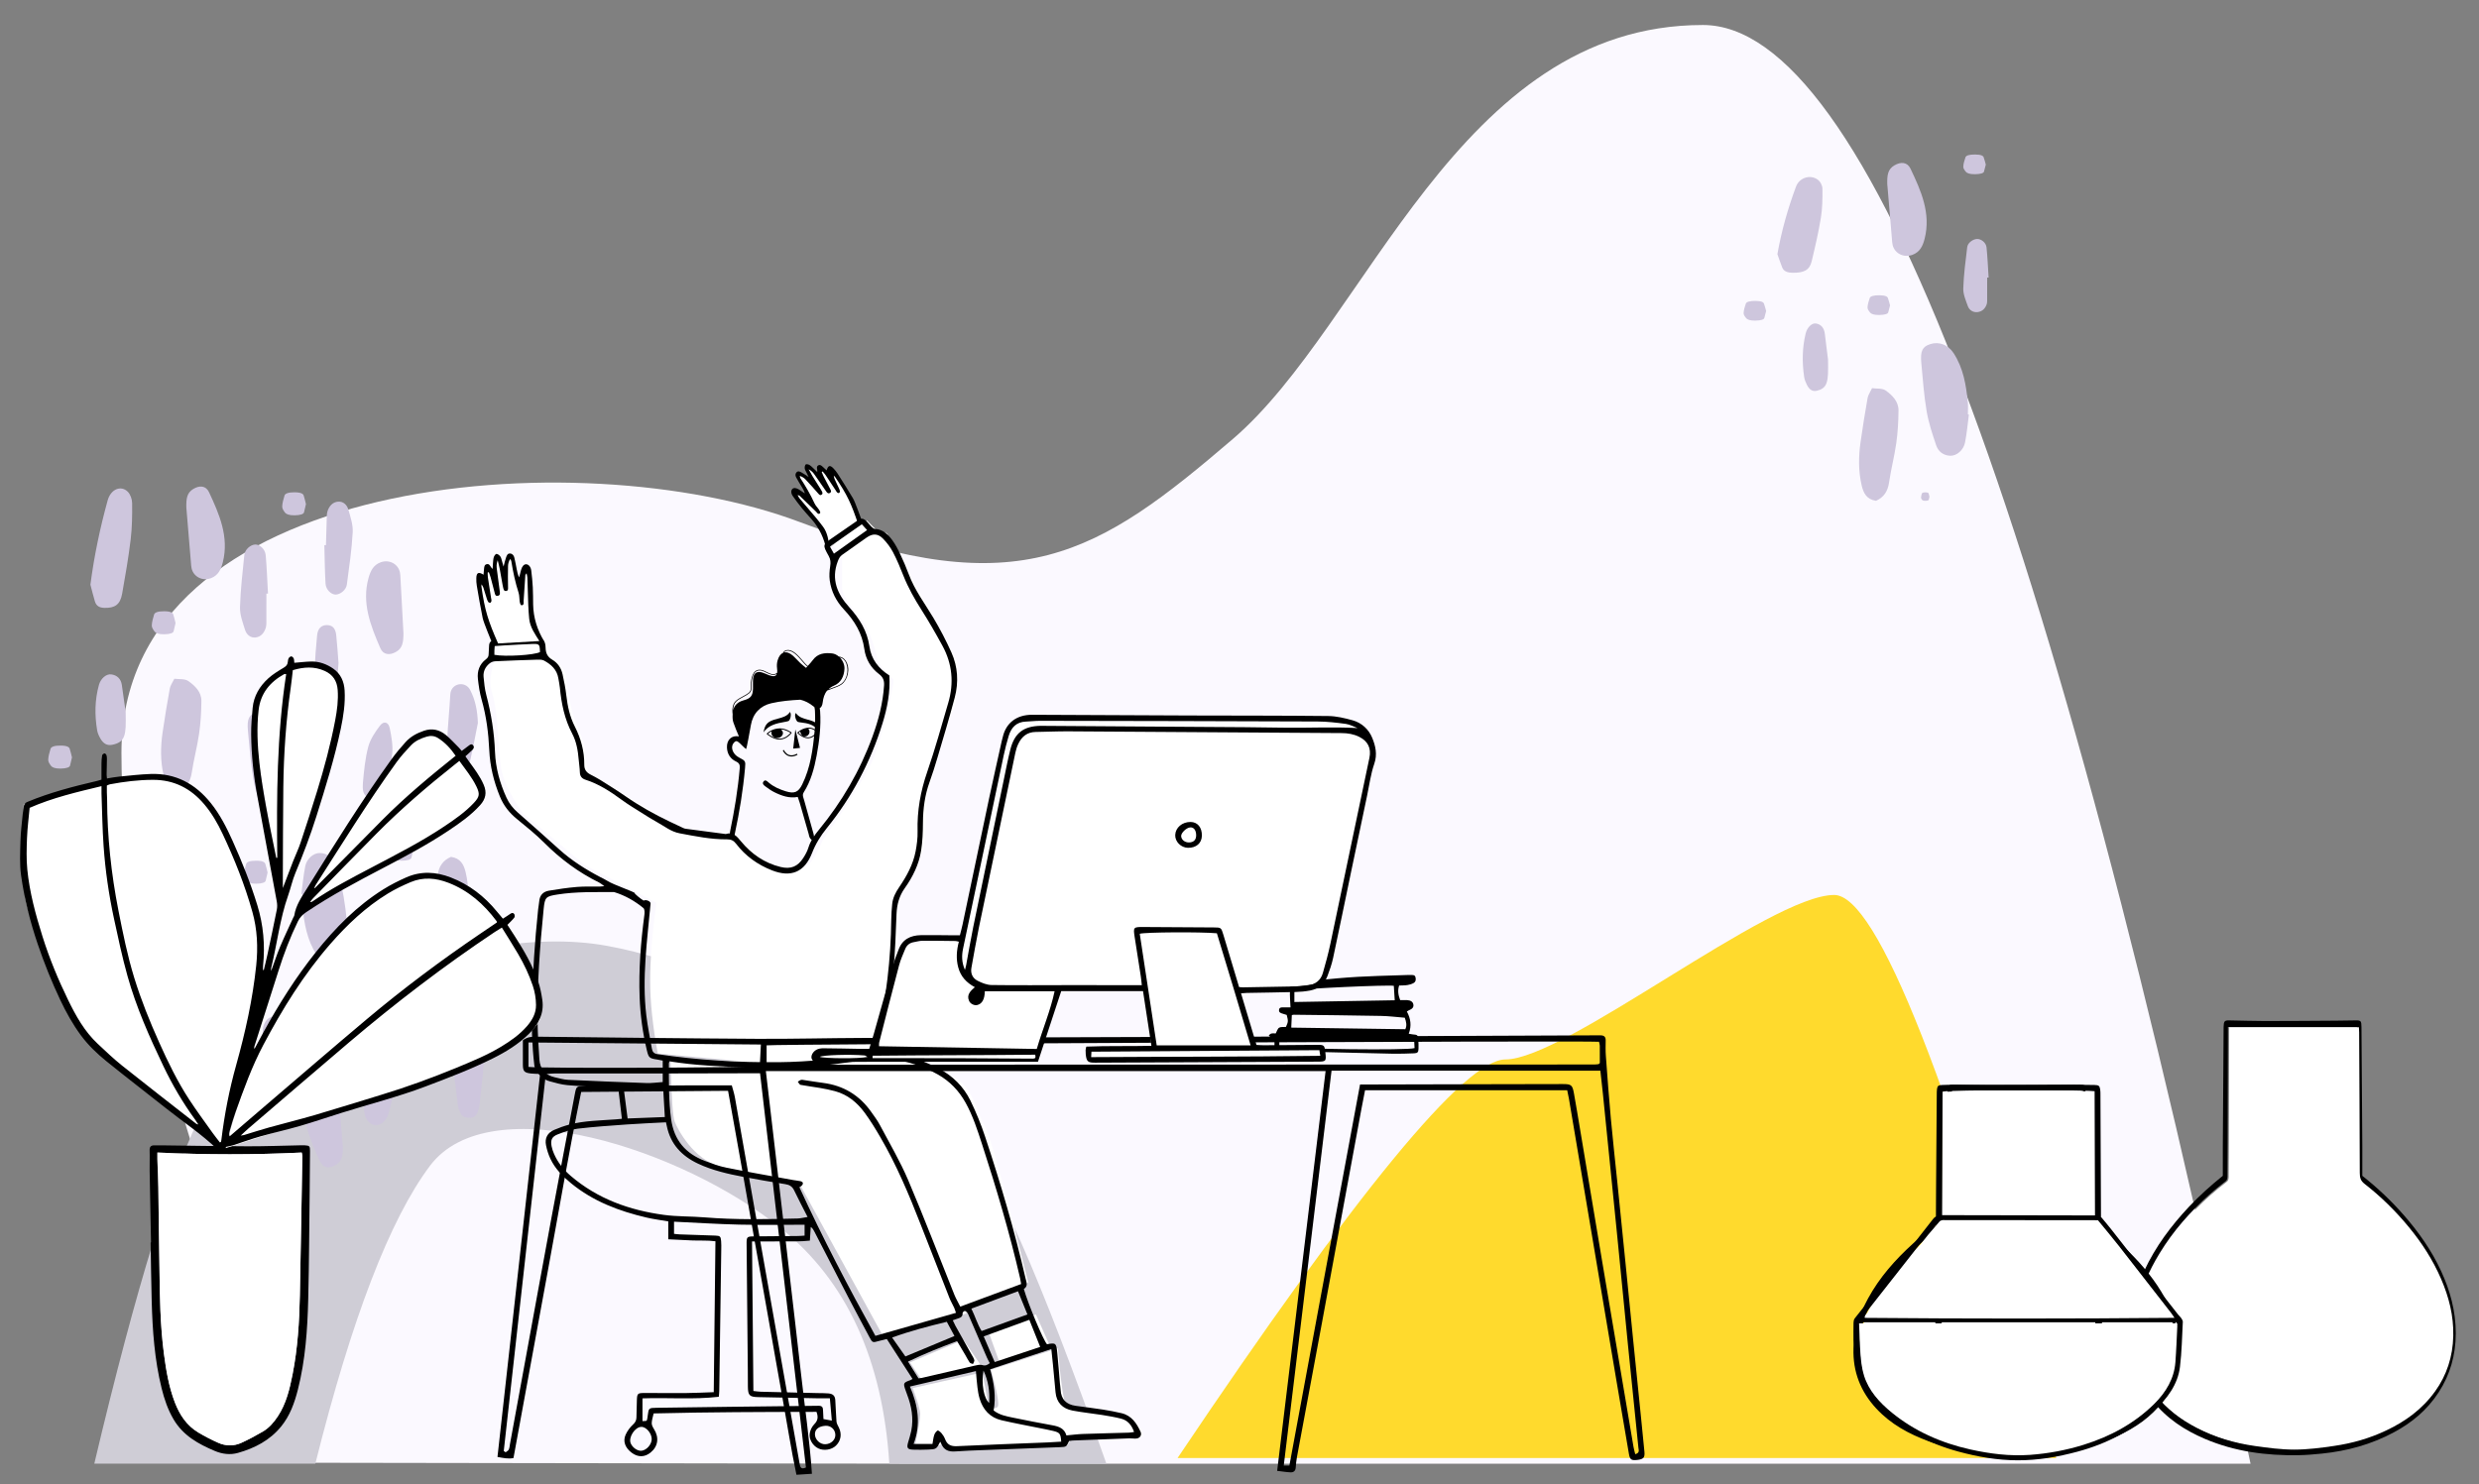 <svg viewBox="62.875 89.122 880.25 527.203" xmlns="http://www.w3.org/2000/svg" overflow="visible" xmlns:xlink="http://www.w3.org/1999/xlink" width="880.25px" height="527.203px"><rect x="62.875" y="89.122" width="880.25" height="527.203" fill="#808080" stroke="none"/><g id="Master/404/Desk" stroke="none" stroke-width="1" fill="none" fill-rule="evenodd"><path d="M384.035,609 L862,609 C790.485,268.333 725.672,98 667.559,98 C580.389,98 548.478,204.062 500.662,245.024 C452.846,285.985 425.046,304.071 346.866,274.547 C268.686,245.024 106,257.543 106,356.481 C106,422.441 128.863,506.506 174.589,608.678 L384.035,609 Z" id="BG" fill="#FBF9FF"/><g id="Rock/Big" transform="translate(637, 445) scale(-1, 1) translate(-637, -445) translate(304, 283) scale(1 1)"><g id="Rock/Big/Yellow 2" stroke="none" stroke-width="1" fill="none" fill-rule="evenodd"><path d="M177,324 C214.367,190.667 240.646,124 255.837,124 C278.624,124 351.23,182.42 372.609,182.42 C386.862,182.42 425.659,229.613 489,324 L177,324 Z" id="Path-6" fill="#FFDA2D"/></g></g><g id="Rock/Small" transform="translate(71, 408) scale(1.361 1.358)"><g id="Rock/Small/Gray 5" stroke="none" stroke-width="1" fill="none" fill-rule="evenodd"><path d="M76.304,148 L18.635,148 C29.577,101.667 39.098,70.741 47.199,55.224 C59.351,31.948 114.056,5.642 152.292,12.549 C190.529,19.457 233.189,49.986 245.095,62.521 C253.032,70.878 265.561,99.371 282.681,148 L226.054,148 C224.317,120.8 214.929,100.312 197.89,86.535 C172.331,65.87 121.855,49.195 106.196,70.114 C95.756,84.059 85.792,110.021 76.304,148 Z" id="Path-12" fill="#CFCDD6"/></g></g><g id="Spots" transform="translate(1, 219) scale(1.362 1.363)"><g id="Spots/Texture 2" stroke="none" stroke-width="1" fill="none" fill-rule="evenodd"><g id="Group" style="mix-blend-mode:multiply" transform="translate(58, 31)" fill="#CEC6DD"><g id="Group-67"><path d="M105.494,151.078 C105.879,149.861 106.314,148.094 107.002,146.429 C107.547,145.111 108.778,144.529 110.189,144.35 C112.511,144.057 114.029,145.316 113.84,147.648 C113.468,152.209 112.972,156.761 112.483,161.31 C112.398,162.107 112.184,162.917 111.88,163.658 C111.506,164.567 110.832,165.088 109.722,164.988 C108.753,164.901 107.89,164.787 107.494,163.743 C107.278,163.174 106.931,162.625 106.852,162.038 C106.39,158.599 105.991,155.151 105.494,151.078" id="Fill-15"/><path d="M66,106.659 C66.326,104.248 66.538,101.813 67.012,99.43 C67.399,97.484 69.167,95.966 70.819,96.001 C72.631,96.039 73.994,97.06 74.553,98.71 C75.529,101.595 76.529,104.516 77.04,107.505 C77.742,111.613 78.037,115.795 78.433,119.952 C78.733,123.12 78.146,124.241 76.079,124.892 C73.781,125.616 71.414,124.703 70.002,122.557 C67.445,118.674 66.714,114.255 66.278,109.76 C66.181,108.749 66.264,107.721 66.264,106.702 C66.176,106.687 66.088,106.674 66,106.659" id="Fill-3"/><path d="M93.233,141.827 C92.254,149.351 90.716,156.619 88.738,163.791 C87.936,166.7 85.305,167.818 83.515,166.073 C82.812,165.388 82.368,164.114 82.357,163.102 C82.325,159.952 82.356,156.774 82.732,153.652 C83.304,148.905 84.119,144.182 84.96,139.473 C85.467,136.63 86.847,135.729 89.543,135.784 C90.873,135.812 91.703,136.273 92.069,137.498 C92.498,138.93 92.848,140.383 93.233,141.827" id="Fill-5"/><path d="M105.002,97 C107.513,97.366 108.356,99.026 108.831,101.027 C109.719,104.763 109.662,108.53 109.114,112.292 C108.558,116.11 107.926,119.918 107.24,123.715 C107.102,124.481 106.574,125.178 106.058,126.257 C104.851,126.089 103.335,126.301 102.42,125.658 C100.69,124.445 98.983,122.841 99,120.478 C99.021,117.634 99.19,114.77 99.596,111.958 C100.09,108.528 101.014,105.161 101.525,101.732 C101.86,99.486 102.868,97.942 105.002,97" id="Fill-7"/><path d="M76.816,172.353 C76.869,174.672 76.712,176.237 75.047,177.255 C73.378,178.277 71.714,178.172 70.897,176.42 C68.215,170.666 65.653,164.83 67.299,158.204 C67.753,156.381 68.467,154.744 70.442,154.015 C72.589,153.223 74.893,154.346 75.44,156.543 C75.562,157.035 75.578,157.554 75.621,158.062 C76.004,162.631 76.382,167.201 76.763,171.77 C76.796,172.176 76.837,172.582 76.816,172.353" id="Fill-9"/><path d="M55.948,150.011 C55.948,147.473 55.943,144.936 55.954,142.398 C55.956,141.994 55.973,141.574 56.086,141.192 C56.483,139.824 57.333,138.748 58.763,138.58 C60.122,138.42 61.137,139.353 61.516,140.562 C62.118,142.484 62.882,144.498 62.827,146.452 C62.698,151.004 62.174,155.548 61.699,160.084 C61.55,161.52 60.089,162.74 58.873,162.803 C57.713,162.864 56.276,161.611 56.136,160.047 C55.838,156.714 55.723,153.364 55.534,150.021 C55.672,150.018 55.81,150.014 55.948,150.011" id="Fill-11"/><path d="M112.017,62.11 C111.399,65.193 110.826,68.287 110.137,71.354 C109.874,72.526 109.536,73.778 107.831,73.673 C106.251,73.574 104.938,72.93 104.533,71.432 C104.114,69.888 103.946,68.214 104.015,66.612 C104.187,62.651 104.615,58.701 104.819,54.74 C104.895,53.25 105.796,52.351 106.91,52.08 C108.034,51.806 109.328,52.23 109.993,53.492 C111.408,56.175 111.903,59.046 112.017,62.11" id="Fill-13"/><path d="M30,153.127 C30.453,145.12 32.021,137.34 33.793,129.6 C34.383,127.027 35.42,126.283 37.522,126.43 C39.244,126.55 40.225,127.728 40.556,130.018 C41.296,135.141 40.454,140.174 39.713,145.213 C39.003,150.046 38.285,154.878 37.549,159.707 C37.444,160.391 37.388,161.181 37.008,161.703 C36.146,162.891 34.954,163.816 33.386,163.498 C31.958,163.208 31.095,162.04 30.872,160.691 C30.46,158.19 30.278,155.65 30,153.127" id="Fill-36"/><path d="M64.506,77.477 C64.181,79.889 63.969,82.324 63.494,84.706 C63.108,86.652 61.34,88.17 59.688,88.136 C57.875,88.098 56.513,87.077 55.954,85.427 C54.977,82.541 53.978,79.621 53.467,76.632 C52.765,72.523 52.469,68.342 52.074,64.185 C51.773,61.017 52.36,59.896 54.428,59.245 C56.726,58.521 59.092,59.434 60.505,61.579 C63.062,65.462 63.792,69.881 64.228,74.377 C64.326,75.387 64.242,76.415 64.242,77.435 C64.33,77.449 64.418,77.463 64.506,77.477" id="Fill-39"/><path d="M11,26.077 C11.979,18.553 13.517,11.285 15.494,4.113 C16.297,1.204 18.928,0.086 20.718,1.831 C21.42,2.516 21.865,3.79 21.875,4.802 C21.907,7.952 21.876,11.13 21.5,14.252 C20.929,18.999 20.114,23.721 19.272,28.431 C18.765,31.274 17.385,32.175 14.69,32.119 C13.36,32.092 12.53,31.63 12.163,30.405 C11.735,28.974 11.385,27.52 11,26.077" id="Fill-41"/><path d="M33.934,79.842 C31.424,79.477 30.581,77.817 30.106,75.816 C29.217,72.08 29.275,68.313 29.823,64.551 C30.378,60.733 31.01,56.924 31.696,53.127 C31.834,52.361 32.363,51.664 32.878,50.586 C34.086,50.754 35.601,50.542 36.517,51.184 C38.246,52.398 39.953,54.001 39.936,56.365 C39.915,59.208 39.746,62.073 39.34,64.885 C38.846,68.315 37.923,71.682 37.412,75.11 C37.076,77.357 36.069,78.901 33.934,79.842" id="Fill-43"/><path d="M36.012,6.056 C35.96,3.737 36.116,2.172 37.782,1.154 C39.451,0.132 41.115,0.237 41.931,1.988 C44.614,7.743 47.176,13.579 45.529,20.205 C45.076,22.028 44.362,23.665 42.387,24.393 C40.239,25.185 37.935,24.063 37.389,21.866 C37.267,21.374 37.251,20.855 37.208,20.346 C36.824,15.778 36.447,11.208 36.066,6.639 C36.032,6.233 35.991,5.827 36.012,6.056" id="Fill-45"/><path d="M56.881,28.397 C56.881,30.935 56.887,33.473 56.875,36.011 C56.873,36.415 56.856,36.835 56.744,37.217 C56.346,38.584 55.496,39.661 54.067,39.829 C52.707,39.989 51.692,39.056 51.313,37.846 C50.711,35.925 49.947,33.911 50.003,31.957 C50.131,27.405 50.655,22.861 51.13,18.325 C51.28,16.889 52.74,15.669 53.956,15.606 C55.117,15.545 56.554,16.798 56.694,18.362 C56.991,21.695 57.106,25.044 57.296,28.388 C57.157,28.391 57.02,28.394 56.881,28.397" id="Fill-47"/><path d="M92.615,38.72 C92.6,41.039 92.399,42.599 90.705,43.569 C89.006,44.54 87.345,44.388 86.581,42.614 C84.067,36.783 81.676,30.874 83.514,24.299 C84.02,22.491 84.782,20.874 86.777,20.204 C88.947,19.476 91.217,20.664 91.699,22.876 C91.807,23.371 91.807,23.891 91.836,24.401 C92.086,28.979 92.331,33.557 92.579,38.135 C92.601,38.542 92.63,38.949 92.615,38.72" id="Fill-51"/><path d="M72.406,15.781 C72.48,13.244 72.549,10.707 72.634,8.171 C72.647,7.767 72.677,7.348 72.8,6.968 C73.237,5.614 74.118,4.563 75.552,4.436 C76.916,4.316 77.903,5.278 78.247,6.498 C78.793,8.435 79.497,10.471 79.385,12.424 C79.125,16.969 78.468,21.497 77.861,26.017 C77.67,27.448 76.175,28.624 74.957,28.652 C73.796,28.678 72.396,27.385 72.302,25.818 C72.1,22.477 72.084,19.126 71.991,15.778 C72.13,15.779 72.267,15.78 72.406,15.781" id="Fill-53"/><path d="M33.571,104.498 C34.19,101.415 34.762,98.32 35.451,95.254 C35.715,94.082 36.052,92.829 37.758,92.936 C39.337,93.034 40.65,93.678 41.055,95.175 C41.474,96.721 41.642,98.394 41.573,99.996 C41.401,103.957 40.973,107.907 40.77,111.868 C40.693,113.358 39.793,114.257 38.678,114.528 C37.554,114.802 36.261,114.379 35.595,113.117 C34.18,110.433 33.686,107.562 33.571,104.498" id="Fill-55"/><path d="M20.201,59.345 C20.201,60.955 20.253,62.082 20.184,63.2 C20.135,64.007 20.039,64.844 19.764,65.594 C19.257,66.981 18.065,67.524 16.686,67.797 C15.239,68.085 14.316,67.369 13.656,66.25 C13.252,65.564 12.884,64.793 12.754,64.018 C12.091,60.047 12.139,56.084 13.225,52.183 C13.676,50.567 15.098,49.268 16.438,49.453 C17.957,49.662 18.982,50.609 19.201,52.26 C19.534,54.779 19.91,57.292 20.201,59.345" id="Fill-59"/><path d="M22.451,126.381 C18.478,127.122 17.282,126.201 17.598,122.648 C17.879,119.512 18.18,116.33 18.984,113.305 C19.512,111.325 20.773,109.453 22.04,107.787 C23.045,106.467 24.258,106.81 24.594,108.48 C25.026,110.637 25.45,112.905 25.233,115.061 C24.839,118.996 23.526,122.758 22.451,126.381" id="Fill-61"/><path d="M86.901,81.402 C82.928,82.143 81.732,81.222 82.048,77.669 C82.329,74.533 82.63,71.351 83.434,68.326 C83.962,66.346 85.223,64.474 86.49,62.808 C87.495,61.488 88.708,61.831 89.044,63.501 C89.476,65.658 89.9,67.926 89.683,70.082 C89.289,74.017 87.976,77.779 86.901,81.402" id="Fill-61-Copy"/><path d="M18.631,86.572 C18.475,88.689 18.291,91.017 18.135,93.348 C18.029,94.915 17.167,95.851 15.66,95.931 C14.205,96.008 13.452,94.889 13.169,93.658 C12.784,91.985 12.417,90.254 12.439,88.552 C12.478,85.506 12.759,82.457 13.041,79.418 C13.213,77.565 14.149,76.651 15.696,76.691 C17.38,76.734 17.893,77.973 18.039,79.36 C18.285,81.68 18.427,84.013 18.631,86.572" id="Fill-63"/><path d="M33.193,36.081 C33.037,36.741 32.853,37.467 32.697,38.194 C32.591,38.682 31.729,38.974 30.222,38.999 C28.767,39.023 28.014,38.674 27.731,38.29 C27.346,37.769 26.979,37.229 27.001,36.698 C27.04,35.749 27.321,34.798 27.603,33.851 C27.775,33.273 28.711,32.988 30.258,33 C31.942,33.014 32.455,33.4 32.601,33.833 C32.847,34.556 32.989,35.283 33.193,36.081" id="Fill-63-Copy"/><path d="M6.193,71.081 C6.037,71.741 5.853,72.467 5.697,73.194 C5.591,73.682 4.729,73.974 3.222,73.999 C1.767,74.023 1.014,73.674 0.731,73.29 C0.346,72.769 -0.021,72.229 0.001,71.698 C0.04,70.749 0.321,69.798 0.603,68.851 C0.775,68.273 1.711,67.988 3.258,68 C4.942,68.014 5.455,68.4 5.601,68.833 C5.847,69.556 5.989,70.283 6.193,71.081" id="Fill-63-Copy-2"/><path d="M57.193,101.081 C57.037,101.741 56.853,102.467 56.697,103.194 C56.591,103.682 55.729,103.974 54.222,103.999 C52.767,104.023 52.014,103.674 51.731,103.29 C51.346,102.769 50.979,102.229 51.001,101.698 C51.04,100.749 51.321,99.798 51.603,98.851 C51.775,98.273 52.711,97.988 54.258,98 C55.942,98.014 56.455,98.4 56.601,98.833 C56.847,99.556 56.989,100.283 57.193,101.081" id="Fill-63-Copy-3"/><path d="M95.193,95.081 C95.037,95.741 94.853,96.467 94.697,97.194 C94.591,97.682 93.729,97.974 92.222,97.999 C90.767,98.023 90.014,97.674 89.731,97.29 C89.346,96.769 88.979,96.229 89.001,95.698 C89.04,94.749 89.321,93.798 89.603,92.851 C89.775,92.273 90.711,91.988 92.258,92 C93.942,92.014 94.455,92.4 94.601,92.833 C94.847,93.556 94.989,94.283 95.193,95.081" id="Fill-63-Copy-4"/><path d="M52.193,125.081 C52.037,125.741 51.853,126.467 51.697,127.194 C51.591,127.682 50.729,127.974 49.222,127.999 C47.767,128.023 47.014,127.674 46.731,127.29 C46.346,126.769 45.979,126.229 46.001,125.698 C46.04,124.749 46.321,123.798 46.603,122.851 C46.775,122.273 47.711,121.988 49.258,122 C50.942,122.014 51.455,122.4 51.601,122.833 C51.847,123.556 51.989,124.283 52.193,125.081" id="Fill-63-Copy-5"/><path d="M15.193,141.081 C15.037,141.741 14.853,142.467 14.697,143.194 C14.591,143.682 13.729,143.974 12.222,143.999 C10.767,144.023 10.014,143.674 9.731,143.29 C9.346,142.769 8.979,142.229 9.001,141.698 C9.04,140.749 9.321,139.798 9.603,138.851 C9.775,138.273 10.711,137.988 12.258,138 C13.942,138.014 14.455,138.4 14.601,138.833 C14.847,139.556 14.989,140.283 15.193,141.081" id="Fill-63-Copy-6"/><path d="M91.193,123.081 C91.037,123.741 90.853,124.467 90.697,125.194 C90.591,125.682 89.729,125.974 88.222,125.999 C86.767,126.023 86.014,125.674 85.731,125.29 C85.346,124.769 84.979,124.229 85.001,123.698 C85.04,122.749 85.321,121.798 85.603,120.851 C85.775,120.273 86.711,119.988 88.258,120 C89.942,120.014 90.455,120.4 90.601,120.833 C90.847,121.556 90.989,122.283 91.193,123.081" id="Fill-63-Copy-7"/><path d="M75.685,46.487 C75.529,48.604 75.345,50.932 75.188,53.263 C75.082,54.83 74.22,55.766 72.714,55.845 C71.259,55.923 70.505,54.804 70.223,53.573 C69.838,51.899 69.471,50.169 69.493,48.467 C69.531,45.42 69.812,42.372 70.094,39.333 C70.267,37.48 71.203,36.566 72.75,36.605 C74.433,36.648 74.946,37.888 75.093,39.274 C75.339,41.595 75.481,43.927 75.685,46.487" id="Fill-65"/><path d="M67.193,5.081 C67.037,5.741 66.853,6.467 66.697,7.194 C66.591,7.682 65.729,7.974 64.222,7.999 C62.767,8.023 62.014,7.674 61.731,7.29 C61.346,6.769 60.979,6.229 61.001,5.698 C61.04,4.749 61.321,3.798 61.603,2.851 C61.775,2.273 62.711,1.988 64.258,2 C65.942,2.014 66.455,2.4 66.601,2.833 C66.847,3.556 66.989,4.283 67.193,5.081" id="Fill-63-Copy-8"/></g></g></g></g><g id="Spot-1" transform="translate(682, 144)" fill="#CEC6DD"><path d="M80,92.366 C79.558,95.677 79.27,99.02 78.624,102.29 C78.1,104.962 75.696,107.046 73.451,106.999 C70.986,106.947 69.135,105.545 68.375,103.28 C67.047,99.318 65.689,95.309 64.994,91.206 C64.04,85.565 63.637,79.825 63.1,74.118 C62.691,69.769 63.489,68.23 66.3,67.336 C69.424,66.342 72.64,67.595 74.561,70.54 C78.037,75.871 79.029,81.938 79.622,88.11 C79.755,89.497 79.641,90.908 79.641,92.308 C79.761,92.327 79.88,92.347 80,92.366" id="Fill-39-Copy" style="mix-blend-mode:multiply"/><path d="M12,35.396 C13.439,27.177 15.7,19.236 18.606,11.401 C19.786,8.223 23.654,7.001 26.285,8.908 C27.317,9.656 27.971,11.048 27.986,12.154 C28.033,15.595 27.987,19.067 27.435,22.478 C26.595,27.664 25.397,32.823 24.16,37.968 C23.414,41.074 21.386,42.059 17.424,41.997 C15.469,41.968 14.249,41.463 13.71,40.125 C13.08,38.561 12.566,36.973 12,35.396" id="Fill-41-Copy" style="mix-blend-mode:multiply"/><path d="M47.008,123 C43.665,122.501 42.543,120.231 41.91,117.495 C40.727,112.387 40.804,107.237 41.534,102.094 C42.273,96.873 43.114,91.666 44.028,86.474 C44.211,85.427 44.916,84.474 45.602,83 C47.21,83.23 49.227,82.94 50.447,83.818 C52.749,85.477 55.022,87.669 55,90.901 C54.972,94.788 54.747,98.705 54.206,102.55 C53.548,107.24 52.319,111.843 51.639,116.53 C51.192,119.602 49.851,121.713 47.008,123" id="Fill-43-Copy" style="mix-blend-mode:multiply"/><path d="M51.011,10.592 C50.939,7.423 51.156,5.284 53.478,3.892 C55.805,2.496 58.124,2.639 59.261,5.032 C63.001,12.898 66.572,20.874 64.276,29.929 C63.645,32.421 62.649,34.658 59.897,35.653 C56.903,36.736 53.692,35.202 52.931,32.2 C52.76,31.527 52.738,30.818 52.678,30.122 C52.143,23.879 51.618,17.633 51.087,11.389 C51.039,10.834 50.982,10.279 51.011,10.592" id="Fill-45-Copy" style="mix-blend-mode:multiply"/><path d="M86.488,43.72 C86.488,46.442 86.495,49.164 86.481,51.886 C86.478,52.319 86.457,52.77 86.319,53.18 C85.828,54.646 84.78,55.801 83.017,55.981 C81.339,56.152 80.087,55.152 79.62,53.854 C78.877,51.794 77.935,49.634 78.004,47.538 C78.161,42.656 78.808,37.783 79.394,32.918 C79.579,31.378 81.38,30.07 82.88,30.002 C84.312,29.937 86.085,31.281 86.257,32.958 C86.624,36.533 86.766,40.124 87,43.711 C86.829,43.714 86.66,43.717 86.488,43.72" id="Fill-47-Copy" style="mix-blend-mode:multiply"/><path d="M29.979,72.908 C29.979,75.005 30.038,76.473 29.959,77.929 C29.903,78.98 29.794,80.07 29.481,81.047 C28.903,82.854 27.545,83.561 25.975,83.917 C24.326,84.292 23.275,83.359 22.523,81.902 C22.063,81.008 21.644,80.004 21.495,78.994 C20.74,73.822 20.795,68.66 22.032,63.579 C22.546,61.474 24.166,59.782 25.692,60.023 C27.422,60.295 28.59,61.529 28.839,63.679 C29.219,66.96 29.647,70.234 29.979,72.908" id="Fill-59-Copy" style="mix-blend-mode:multiply"/><path d="M52,53.594 C51.798,54.364 51.561,55.211 51.359,56.059 C51.222,56.629 50.109,56.97 48.162,56.999 C46.283,57.027 45.31,56.62 44.944,56.172 C44.447,55.563 43.973,54.934 44.001,54.315 C44.052,53.207 44.415,52.098 44.779,50.992 C45.001,50.318 46.21,49.986 48.209,50 C50.384,50.016 51.047,50.467 51.235,50.971 C51.553,51.815 51.736,52.664 52,53.594" id="Fill-63-Copy-9" style="mix-blend-mode:multiply"/><path d="M86,3.594 C85.798,4.364 85.561,5.211 85.359,6.059 C85.222,6.629 84.109,6.97 82.162,6.999 C80.283,7.027 79.31,6.62 78.944,6.172 C78.447,5.563 77.973,4.934 78.001,4.315 C78.052,3.207 78.415,2.098 78.779,0.992 C79.001,0.318 80.21,-0.014 82.209,0 C84.384,0.016 85.047,0.467 85.235,0.971 C85.553,1.815 85.736,2.664 86,3.594" id="Fill-63-Copy-10" style="mix-blend-mode:multiply"/><path d="M8,55.594 C7.798,56.364 7.561,57.211 7.359,58.059 C7.222,58.629 6.109,58.97 4.162,58.999 C2.283,59.027 1.31,58.62 0.944,58.172 C0.447,57.563 -0.027,56.934 0.001,56.315 C0.052,55.207 0.415,54.098 0.779,52.992 C1.001,52.318 2.21,51.986 4.209,52 C6.384,52.016 7.047,52.467 7.235,52.971 C7.553,53.815 7.736,54.664 8,55.594" id="Fill-63-Copy-11" style="mix-blend-mode:multiply"/><path d="M66,121.54 C65.924,121.87 65.835,122.233 65.76,122.597 C65.708,122.841 65.291,122.987 64.561,122.999 C63.856,123.011 63.491,122.837 63.354,122.645 C63.168,122.384 62.99,122.114 63,121.849 C63.019,121.374 63.155,120.899 63.292,120.425 C63.375,120.136 63.829,119.994 64.578,120 C65.394,120.007 65.642,120.2 65.713,120.416 C65.832,120.778 65.901,121.142 66,121.54" id="Fill-63-Copy-12" style="mix-blend-mode:multiply"/></g><g transform="translate(88, 30) scale(1 1)" id="Master/Character/In the Desk"><g id="Master/Character/In the Desk" stroke="none" stroke-width="1" fill="none" fill-rule="evenodd"><g id="Head" transform="translate(233, 301) scale(1 1)" fill="#000"><g id="Head/Short Courly" stroke="none" stroke-width="1" fill="none" fill-rule="evenodd"><path d="M40.54,1.035 C39.716,1.627 38.497,2.057 37.317,2.473 C36.872,2.631 36.434,2.785 36.021,2.947 C36.548,2.444 37.185,2.007 37.994,1.665 C40.522,0.599 41.579,-1.657 41.727,-4.301 C41.809,-5.776 41.123,-7.292 40.068,-8.362 C40.805,-8.185 41.447,-7.801 41.921,-7.103 C43.392,-4.941 43.042,-0.761 40.54,1.035 M3.306,7.281 C3.964,6.652 4.905,6.149 5.815,5.662 C7.288,4.876 8.679,4.133 8.679,2.946 L8.679,2.845 C8.677,1.398 8.675,-1.989 10.19,-3.258 C10.7,-3.684 11.349,-3.83 12.12,-3.692 C12.739,-3.58 13.384,-3.263 14.007,-2.955 C15.228,-2.352 16.481,-1.738 17.705,-2.504 C17.374,-1.611 16.495,-1.473 14.919,-2.057 C14.097,-2.361 13.312,-2.788 12.474,-3.03 C10.641,-3.562 9.48,-2.798 9.296,-0.898 C9.181,0.291 9.266,1.498 9.242,2.696 C9.192,5.243 8.435,6.19 5.934,6.865 C3.856,7.426 2.6,8.598 2.181,10.527 C2.184,9.12 2.542,8.01 3.306,7.281 M21.355,-10.73 C23.329,-10.976 25.171,-8.827 26.651,-7.104 C27.354,-6.284 27.972,-5.572 28.532,-5.155 C28.386,-4.993 28.243,-4.836 28.088,-4.659 C27.356,-5.265 26.662,-5.781 26.038,-6.372 C25.169,-7.196 24.397,-8.126 23.505,-8.921 C22.331,-9.968 21.219,-10.356 20.276,-10.125 C20.504,-10.449 20.839,-10.666 21.355,-10.73 M42.128,-7.243 C41.523,-8.133 40.68,-8.561 39.717,-8.691 C39.014,-9.293 38.185,-9.704 37.322,-9.798 C34.698,-10.082 32.227,-9.816 30.484,-7.422 C29.984,-6.736 29.394,-6.109 28.698,-5.342 C28.155,-5.74 27.527,-6.468 26.842,-7.266 C25.323,-9.034 23.438,-11.243 21.325,-10.978 C20.584,-10.886 20.171,-10.524 19.921,-10.004 C19.082,-9.637 18.404,-8.73 17.985,-7.292 C17.73,-6.418 17.68,-5.421 17.796,-4.514 C17.88,-3.856 17.89,-3.319 17.819,-2.895 C16.626,-1.945 15.401,-2.546 14.117,-3.179 C13.478,-3.494 12.817,-3.82 12.165,-3.938 C11.319,-4.091 10.599,-3.925 10.03,-3.449 C8.425,-2.107 8.427,1.363 8.429,2.845 L8.429,2.946 C8.429,3.983 7.102,4.691 5.698,5.442 C4.772,5.936 3.815,6.447 3.133,7.099 C2.098,8.088 1.746,9.712 2.026,11.826 C1.966,12.808 1.979,13.842 2.289,14.732 C2.87,16.406 3.552,18.046 4.253,19.677 C1.731,19.215 -0.098,20.812 0.004,23.598 C0.087,25.874 1.179,27.63 3.195,28.578 C4.375,29.133 4.645,29.779 4.543,30.973 C3.894,38.542 2.663,46.015 1.116,53.446 C0.938,54.301 1.092,55.225 1.092,56.181 C2.665,56.128 2.604,55.152 2.782,54.326 C4.448,46.593 5.724,38.8 6.425,30.916 C6.644,28.452 6.617,28.378 4.248,27.15 C2.425,26.206 1.367,24.178 2.017,22.628 C2.239,22.099 2.78,21.447 3.265,21.363 C3.695,21.289 4.296,21.869 4.731,22.261 C5.012,22.512 6.317,23.886 6.815,24.181 C7.046,23.721 8.087,18.044 8.496,15.686 C9.212,11.549 11.807,8.818 15.729,7.908 C19.092,7.128 22.592,6.832 26.063,6.645 C27.678,7.034 29.229,7.798 30.718,9.016 C30.827,9.106 30.93,9.165 31.036,9.238 C31.144,9.639 31.223,10.065 31.246,10.547 C31.362,12.933 31.352,15.348 31.134,17.726 C30.532,24.258 29.676,30.75 26.728,36.745 C25.371,39.507 23.948,40.121 20.925,39.189 C18.701,38.504 16.581,37.596 14.784,36.05 C14.269,35.607 13.625,34.863 12.978,35.719 C12.389,36.499 13.143,37.066 13.702,37.478 C14.662,38.184 15.644,38.892 16.702,39.429 C19.354,40.772 22.118,41.749 25.144,41.19 C25.42,41.998 25.652,42.591 25.827,43.199 C26.885,46.883 27.907,50.575 28.994,54.25 C29.264,55.162 29.201,56.363 31.097,56.838 C30.952,55.744 30.937,54.973 30.74,54.254 C29.642,50.252 28.476,46.268 27.388,42.264 C27.151,41.39 26.643,40.539 27.279,39.529 C29.794,35.544 30.991,31.08 31.848,26.502 C32.82,21.303 33.432,16.066 33.09,10.776 C33.063,10.37 33.007,10.002 32.945,9.638 C33.491,9.374 33.867,8.7 33.991,7.66 C34.189,6.003 34.625,4.547 35.578,3.401 C36.126,3.16 36.756,2.937 37.399,2.71 C38.597,2.287 39.833,1.85 40.686,1.238 C42.88,-0.337 44.013,-4.472 42.128,-7.243" id="Fill-20" fill="#000"/></g></g><g id="Face" transform="translate(247, 313) scale(1 1)" fill="#000"><g id="Face/Kind" stroke="none" stroke-width="1" fill="none" fill-rule="evenodd"><g id="Group-14" transform="translate(-1, -2)" fill="#000"><g id="Group-3" transform="translate(0, 0.827)"><path d="M2.947,4.933 C2.873,4.968 2.798,5 2.725,5.037 C2.798,5 2.873,4.968 2.947,4.933 L2.947,4.933 Z M2.255,5.295 C2.144,5.36 2.035,5.432 1.927,5.503 C2.035,5.432 2.144,5.36 2.255,5.295 L2.255,5.295 Z M1.312,5.956 C1.181,6.063 1.051,6.172 0.928,6.29 C1.051,6.172 1.181,6.063 1.312,5.956 L1.312,5.956 Z M0.587,6.647 C0.476,6.772 0.37,6.907 0.267,7.044 C0.37,6.907 0.476,6.772 0.587,6.647 L0.587,6.647 Z M8.864,3.391 C9.136,3.286 9.434,2.727 9.587,2.032 C9.771,1.207 9.686,0.514 9.36,0.177 C9.357,0.175 9.354,0.173 9.351,0.174 C9.347,0.174 9.344,0.176 9.342,0.179 C8.473,1.659 6.731,2.116 5.045,2.558 C4.151,2.793 3.241,3.043 2.468,3.437 C2.431,3.456 2.397,3.475 2.361,3.495 C2.241,3.559 2.114,3.617 2.002,3.69 C0.475,4.689 0.19,6.311 -0,7.386 C-0.001,7.391 0.002,7.395 0.008,7.397 C0.009,7.398 0.01,7.398 0.012,7.398 C0.016,7.398 0.019,7.396 0.022,7.393 C1.759,4.733 5.009,4.157 7.159,3.775 C7.86,3.65 8.467,3.543 8.864,3.391 L8.864,3.391 Z" id="Fill-1"/></g><path d="M11.292,7.255 C11.287,7.255 11.282,7.26 11.282,7.265 L10.53,13.993 C10.529,13.997 10.531,14 10.533,14.003 C10.535,14.005 10.538,14.006 10.541,14.006 L10.543,14.006 L12.935,13.767 C12.938,13.767 12.941,13.765 12.943,13.763 C12.944,13.76 12.945,13.756 12.944,13.753 L11.304,7.264 C11.303,7.258 11.298,7.254 11.292,7.255" id="Fill-4"/><path d="M11.755,15.879 C10.745,16.405 9.828,16.529 9.034,16.247 C7.857,15.832 7.308,14.649 7.284,14.598 L7.234,14.486 L6.839,14.658 L6.89,14.774 C6.954,14.916 7.551,16.181 8.888,16.654 C9.212,16.768 9.556,16.826 9.908,16.826 C10.547,16.826 11.235,16.637 11.955,16.262 L12.067,16.203 L11.865,15.822 L11.755,15.879 Z" id="Fill-6"/><path d="M2.861,7.884 C2.818,8.072 2.791,8.292 2.791,8.447 C2.791,9.439 3.71,10.245 4.84,10.245 C5.97,10.245 6.89,9.439 6.89,8.447 C6.89,8.02 6.539,7.514 6.229,7.183 C7.784,7.309 9.165,8.153 9.569,8.424 C9.21,8.862 7.849,10.352 5.935,10.47 C5.857,10.475 5.779,10.478 5.701,10.478 C3.843,10.478 2.045,9.147 1.549,8.75 C1.749,8.576 2.206,8.218 2.861,7.884 M9.943,8.486 C9.995,8.413 9.979,8.313 9.906,8.256 C9.829,8.198 7.989,6.852 5.914,6.825 L5.831,6.825 C3.018,6.825 1.254,8.567 1.177,8.643 C1.147,8.676 1.13,8.72 1.132,8.764 C1.133,8.81 1.155,8.854 1.185,8.878 C1.189,8.883 1.779,9.404 2.656,9.897 C3.396,10.313 4.526,10.81 5.704,10.81 C5.788,10.81 5.873,10.808 5.956,10.802 C8.34,10.655 9.878,8.575 9.943,8.486" id="Fill-8"/><path d="M13.028,7.935 C13.06,8.34 13.222,8.751 13.498,9.081 C13.822,9.472 14.237,9.687 14.666,9.687 C15.576,9.687 16.316,8.947 16.316,8.037 C16.316,7.615 16.154,7.226 15.875,6.923 C15.994,6.914 16.109,6.898 16.233,6.898 C17.453,6.898 18.572,7.802 18.884,8.079 C18.6,8.484 17.497,9.901 15.943,10.012 C15.882,10.017 15.821,10.019 15.759,10.019 C14.266,10.019 12.814,8.78 12.408,8.403 C12.525,8.3 12.743,8.126 13.028,7.935 M16.233,6.565 C13.78,6.566 12.062,8.269 12.048,8.285 C11.983,8.348 11.983,8.454 12.046,8.516 C12.05,8.521 12.518,9.003 13.248,9.48 C13.856,9.877 14.785,10.351 15.757,10.351 C15.827,10.351 15.897,10.349 15.966,10.344 C17.903,10.205 19.112,8.351 19.245,8.138 C19.284,8.073 19.274,7.989 19.219,7.934 C19.077,7.794 17.781,6.565 16.233,6.565" id="Fill-10"/><path d="M18.837,6.79 C18.781,6.74 18.724,6.696 18.667,6.648 C18.724,6.696 18.781,6.74 18.837,6.79 M19.481,7.447 C19.401,7.358 19.322,7.269 19.242,7.186 C19.322,7.269 19.401,7.358 19.481,7.447 M17.856,6.052 C17.806,6.02 17.756,5.988 17.706,5.958 C17.756,5.988 17.806,6.02 17.856,6.052 M19.681,7.016 C19.556,6.128 19.439,5.289 18.247,4.648 C17.416,4.202 16.5,3.949 15.614,3.704 C14.011,3.262 12.496,2.843 11.455,1.375 C11.453,1.372 11.45,1.37 11.446,1.37 C11.442,1.369 11.44,1.372 11.438,1.374 C11.143,1.737 11.117,2.436 11.37,3.242 C11.583,3.922 11.928,4.453 12.207,4.533 C12.591,4.644 13.058,4.703 13.598,4.77 C15.376,4.994 17.812,5.3 19.812,7.852 C19.814,7.854 19.817,7.856 19.82,7.856 C19.822,7.856 19.824,7.855 19.825,7.854 C19.831,7.852 19.833,7.847 19.832,7.842 C19.759,7.568 19.72,7.287 19.681,7.016" id="Fill-12"/></g></g></g><g id="Glasses" transform="translate(244, 318) scale(1 1)"><g id="Glasses/None" stroke="none" stroke-width="1" fill="none" fill-rule="evenodd" fill-opacity="0"/></g><g id="Body in the Desk" transform="translate(149, 224) scale(1 1)"><g id="Body in the Desk/Stretching" stroke="none" stroke-width="1" fill="none" fill-rule="evenodd"><path d="M2.855,64.495 L19.786,63.502 L21.25,67.883 C24.969,71.307 26.829,73.733 26.829,75.16 C26.829,77.301 28.336,85.975 29.584,89.602 C30.833,93.23 33.522,98.902 33.522,101.663 C33.522,103.504 33.979,106.204 34.893,109.762 L68.824,130.104 L87.55,132.28 C95.513,140.235 100.928,144.212 103.796,144.212 C108.099,144.212 110.507,144.375 112.838,142.346 C114.392,140.993 116.144,138.011 118.094,133.398 C127.458,120.05 133.315,110.678 135.665,105.282 C139.189,97.188 143.162,79.241 143.162,76.582 C139.527,72.853 137.335,70.232 137.335,69.057 C137.335,67.883 134.542,58.374 132.48,56.056 C130.418,53.739 124.889,46.936 124.889,44.129 C124.889,42.257 124.889,38.557 124.889,33.026 L121.246,28.307 L133.734,20 L137.335,23.666 C139.808,24.041 141.045,24.464 141.045,24.935 C141.045,25.643 145.415,31.017 146.768,34.722 C147.671,37.192 150.841,43.089 156.278,52.413 C162.625,63.812 165.798,69.901 165.798,70.68 C165.798,71.85 166.793,81.495 164.365,87.245 C162.747,91.079 160.584,98.117 157.876,108.361 C155.901,114.533 154.913,118.21 154.913,119.391 C154.913,121.162 154.532,135.369 153.566,137.538 C152.6,139.706 145.236,151.117 145.236,153.549 C145.236,155.98 144.661,180.552 143.911,182.388 C143.412,183.612 141.788,192.588 139.041,209.316 C117.057,211.772 104.853,213 102.429,213 C100.005,213 85.672,211.772 59.432,209.316 C57.631,199.518 56.731,190.89 56.731,183.433 C56.731,175.976 57.466,166.756 58.935,155.773 L33.522,142.346 L11.71,124.128 C6.845,117.326 4.153,111.536 3.634,106.757 C2.855,99.589 2.502,86.936 0.77,81.759 C-0.962,76.582 0.77,73.019 0.77,71.85 C0.77,71.07 1.724,69.748 3.634,67.883 L2.855,64.495 Z" id="Path-44" fill="#FFF"/><path d="M64,212.389 C64.283,224.735 64.766,231.783 65.449,233.532 C66.474,236.157 72.167,247.128 81.587,249.341 C87.867,250.817 97.325,253.01 109.961,255.92 L139.047,309 L169.022,301.648 L169.022,299.192 L191,290.683 C182.198,255.589 177.04,237.064 175.526,235.109 C173.255,232.177 171.86,221.672 165.099,218.138 C158.339,214.605 143.708,210 142.662,210 C141.964,210 115.744,210.796 64,212.389 Z" id="Path-45" fill="#FFF"/><polygon id="Path-46" fill="#FFF" points="149 319.019 167.937 311 175 321.264 153.663 326"/><polygon id="Path-47" fill="#FFF" points="177 308.459 193.719 302 199 313.923 181.124 320"/><path d="M150,328.12 C151.763,333.008 152.644,336.109 152.644,337.423 C152.644,338.736 151.991,342.631 150.685,349.106 L159.791,348.414 L160.635,345.15 C161.935,348.383 163.246,350 164.569,350 C165.891,350 179.342,349.471 204.922,348.414 L206.081,346.439 L232,345.29 C230.969,342.228 229.033,340.151 226.191,339.06 C221.928,337.423 206.055,336.531 204.601,334.745 C203.632,333.554 202.599,326.639 201.502,314 L177.794,321.634 C179.948,329.641 180.732,334.011 180.147,334.745 C179.562,335.478 178.505,335.478 176.974,334.745 L174.728,322.585 L150,328.12 Z" id="Path-48" fill="#FFF"/><g id="Group-12" transform="translate(-5, 0)"><path d="M136.903,20.056 C136.282,18.522 134.574,13.505 133.736,12.083 C131.996,9.131 130.142,6.245 128.302,3.353 C127.874,2.68 127.359,2.048 126.805,1.472 C125.598,0.216 124.909,0.406 124.399,2.195 C123.904,1.737 123.458,1.308 122.994,0.898 C122.55,0.507 122.091,0.051 121.437,0.411 C120.772,0.777 120.935,1.391 121.061,1.979 C121.093,2.126 121.068,2.285 121.072,2.792 C120.502,2.233 120.124,1.837 119.719,1.471 C119.244,1.04 118.791,0.554 118.242,0.246 C117.875,0.04 117.125,-0.101 116.958,0.09 C116.667,0.421 116.567,1.047 116.625,1.52 C116.688,2.028 117.018,2.505 117.244,2.989 C117.444,3.417 117.661,3.837 118.01,4.544 C116.988,3.885 116.265,3.345 115.475,2.932 C114.932,2.648 114.269,2.272 113.702,2.886 C113.206,3.424 113.265,4.109 113.581,4.695 C114.191,5.823 114.877,6.909 115.539,8.009 C115.973,8.73 116.421,9.443 116.651,10.363 C115.973,9.912 115.307,9.442 114.614,9.014 C113.585,8.378 112.735,8.308 112.243,8.776 C111.707,9.287 111.698,10.341 112.369,11.3 C113.382,12.745 114.438,14.165 115.551,15.534 C116.699,16.945 117.939,18.281 119.136,19.652 C121.883,22.796 123.556,26.466 124.336,30.538" id="Fill-1" fill="#000"/><path d="M125.5,29.606 C125.039,27.027 124.75,24.386 123.112,22.192 C122.249,21.036 121.354,19.9 120.428,18.794 C118.572,16.58 116.679,14.396 114.816,12.187 C114.562,11.886 114.393,11.514 114.072,10.992 C114.468,11.085 114.658,11.072 114.75,11.16 C116.717,13.044 118.675,14.938 120.629,16.836 C120.858,17.058 121.028,17.351 121.28,17.538 C121.417,17.64 121.705,17.664 121.855,17.587 C122.004,17.512 122.181,17.231 122.143,17.1 C122.042,16.753 121.862,16.416 121.656,16.114 C121.143,15.365 120.457,14.701 120.088,13.89 C118.664,10.76 116.936,7.809 115.064,4.933 C114.926,4.72 114.934,4.413 114.874,4.149 C115.687,4.438 116.335,4.818 116.832,5.343 C118.374,6.971 119.882,8.632 121.348,10.329 C121.738,10.781 122.052,11.211 122.637,10.797 C123.16,10.426 122.859,9.931 122.643,9.501 C122.498,9.214 122.327,8.94 122.157,8.668 C121.217,7.171 120.263,5.683 119.337,4.178 C118.929,3.513 118.576,2.814 118.017,1.804 C119.198,2.414 119.719,3.14 120.229,3.877 C121.571,5.814 122.908,7.752 124.254,9.685 C124.574,10.145 124.956,10.569 125.575,10.196 C126.228,9.802 125.925,9.299 125.665,8.81 C124.887,7.343 124.107,5.878 123.353,4.4 C123.083,3.87 122.881,3.305 122.648,2.756 L122.973,2.576 C123.302,2.964 123.671,3.325 123.953,3.744 C125.178,5.565 126.378,7.404 127.586,9.237 C127.762,9.504 127.891,9.82 128.119,10.03 C128.281,10.18 128.62,10.304 128.792,10.231 C128.965,10.158 129.137,9.814 129.115,9.61 C129.075,9.249 128.913,8.891 128.757,8.552 C128.245,7.433 127.7,6.327 127.195,5.204 C127.067,4.919 127.041,4.586 126.917,4.058 C127.212,4.326 127.308,4.386 127.366,4.471 C131.746,10.878 133.178,14.08 135.645,21.434" id="Fill-3" fill="#FFF"/><g id="Group-7" transform="translate(0, 19.341)" fill="#000"><path d="M180.089,302.578 C179.268,307.351 180.211,312.444 182.11,314.099 C182.394,309.996 181.786,306.193 180.089,302.578 L180.089,302.578 Z M127.492,325.336 C127.397,323.453 125.863,322.08 123.988,322.195 C121.555,322.346 120.15,323.522 120.245,325.33 C120.341,327.182 122.076,328.804 123.907,328.755 C125.959,328.7 127.585,327.149 127.492,325.336 L127.492,325.336 Z M126.985,12.438 C131.006,9.577 134.789,6.884 138.765,4.054 C138.053,3.27 137.503,2.664 136.889,1.99 C133.02,4.703 129.332,7.289 125.575,9.924 C126.058,10.785 126.44,11.465 126.985,12.438 L126.985,12.438 Z M62.284,326.989 C62.341,324.951 60.364,322.568 58.628,322.582 C56.325,322.599 53.917,326.348 54.846,328.469 C55.545,330.065 57.389,331.268 58.794,331.046 C60.561,330.765 62.234,328.821 62.284,326.989 L62.284,326.989 Z M6.42,48.365 C10.361,49.115 20.675,48.445 22.615,47.387 C22.516,44.526 22.441,44.414 19.632,44.518 C16.456,44.636 13.282,44.832 10.108,45.006 C8.944,45.07 7.782,45.166 6.539,45.253 C6.489,45.923 6.441,46.387 6.423,46.852 C6.406,47.321 6.42,47.791 6.42,48.365 L6.42,48.365 Z M152.369,297.57 C158.257,295.116 163.966,292.738 169.785,290.313 C168.839,288.553 167.979,286.953 167.073,285.268 C160.488,286.862 154.064,288.521 147.648,290.865 C149.277,293.18 150.778,295.311 152.369,297.57 L152.369,297.57 Z M52.396,202.744 C52.861,206.338 53.287,209.622 53.73,213.046 C58.3,212.869 62.566,212.705 66.944,212.536 C66.744,209.083 66.549,205.714 66.348,202.246 C61.717,202.411 57.291,202.569 52.396,202.744 L52.396,202.744 Z M195.694,282.655 C194.557,279.849 193.493,277.227 192.352,274.414 C186.734,276.509 181.349,278.516 175.794,280.587 C177.168,283.381 177.934,286.13 179.427,288.536 C184.951,286.539 190.245,284.625 195.694,282.655 L195.694,282.655 Z M184.073,299.561 C189.479,297.762 194.869,295.967 200.225,294.183 C198.894,290.855 197.665,287.78 196.376,284.557 C190.847,286.569 185.563,288.494 180.168,290.459 C181.521,293.613 182.74,296.455 184.073,299.561 L184.073,299.561 Z M169.185,284.724 C169.598,285.578 169.847,286.165 170.155,286.719 C172.018,290.062 173.896,293.396 175.763,296.738 C176.151,297.432 176.634,298.11 176.837,298.86 C176.943,299.255 176.537,299.788 176.363,300.259 C175.964,300.088 175.41,300.028 175.196,299.726 C174.6,298.886 174.156,297.937 173.632,297.044 C172.678,295.417 171.708,293.8 170.717,292.131 C164.719,294.365 159.005,296.661 153.294,299.403 C154.631,301.532 155.807,303.406 157.028,305.352 C157.435,305.297 157.829,305.276 158.207,305.188 C164.416,303.749 170.62,302.287 176.834,300.87 C177.753,300.66 178.811,300.363 179.64,300.627 C180.86,301.014 181.561,300.533 182.323,299.948 C181.945,299.21 181.585,298.591 181.302,297.937 C179.176,293.038 177.067,288.132 174.948,283.229 C174.758,282.791 174.598,282.317 174.31,281.951 C174.1,281.683 173.674,281.388 173.396,281.431 C173.113,281.474 172.668,281.932 172.681,282.186 C172.759,283.618 171.719,283.861 170.726,284.192 C170.29,284.338 169.856,284.492 169.185,284.724 L169.185,284.724 Z M209.536,325.613 C211.624,325.426 213.524,325.168 215.43,325.1 C220.864,324.906 226.301,324.796 231.736,324.636 C232.314,324.618 232.888,324.489 233.568,324.397 C232.704,321.885 231.26,320.242 228.916,319.654 C226.681,319.093 224.398,318.701 222.119,318.339 C218.649,317.787 215.14,317.457 211.695,316.788 C208.211,316.112 206.023,314 205.678,310.299 C205.374,307.038 205.074,303.777 204.761,300.517 C204.595,298.793 204.404,297.069 204.184,294.954 C196.795,297.395 189.706,299.737 182.455,302.133 C183.85,307.1 184.59,311.887 183.695,316.752 C185.799,318.403 188.195,318.807 190.516,319.296 C195.206,320.283 199.918,321.168 204.632,322.034 C206.863,322.443 208.835,323.133 209.536,325.613 L209.536,325.613 Z M161.977,328.658 C162.199,327.463 162.288,326.419 162.611,325.453 C162.816,324.842 163.277,324.184 163.812,323.878 C164.031,323.752 164.845,324.416 165.216,324.864 C165.72,325.472 166.172,326.174 166.444,326.909 C167.197,328.937 168.549,329.545 170.698,329.44 C181.387,328.922 192.083,328.547 202.776,328.111 C204.418,328.044 206.056,327.925 207.692,327.83 C207.485,324.964 207.218,324.603 204.776,324.01 C203.381,323.67 201.966,323.409 200.559,323.122 C195.87,322.167 191.158,321.314 186.498,320.233 C182.401,319.282 179.91,316.49 178.717,312.539 C178.328,311.25 178.118,309.895 177.948,308.556 C177.712,306.696 177.591,304.822 177.405,302.77 C169.509,304.62 161.876,306.408 153.976,308.259 C156.901,315.047 157.912,321.698 155.274,328.658 L161.977,328.658 Z M125.546,312.442 C124.115,312.442 122.856,312.463 121.597,312.439 C114.402,312.305 107.207,312.181 100.013,312.01 C96.971,311.937 96.477,311.379 96.435,308.255 C96.409,306.336 96.428,304.417 96.41,302.498 C96.27,287.629 96.124,272.761 95.984,257.891 C95.957,254.992 96.002,254.95 98.901,254.923 C104.019,254.877 109.137,254.843 114.255,254.789 C115.028,254.781 115.8,254.7 116.571,254.652 L116.571,250.785 C108.667,250.785 100.994,250.925 93.329,250.746 C85.692,250.568 78.061,250.072 70.212,249.706 L70.212,254.022 C70.898,254.091 71.526,254.188 72.158,254.211 C76.393,254.362 80.63,254.48 84.864,254.646 C86.565,254.714 86.789,254.93 86.932,256.591 C87.021,257.624 86.993,258.668 86.979,259.707 C86.748,276.411 86.513,293.116 86.27,309.82 C86.26,310.509 86.168,311.196 86.113,311.893 C77.018,312.933 68.085,312.134 59.007,312.454 L59.007,320.525 C60.462,320.508 60.498,320.517 60.641,319.993 C60.766,319.534 60.806,319.05 60.868,318.575 C61.223,315.893 61.22,315.849 63.964,315.806 C72.517,315.67 81.07,315.56 89.624,315.46 C100.253,315.334 110.881,315.24 121.51,315.09 C122.672,315.073 123.101,315.526 123.118,316.614 C123.133,317.638 123.215,318.659 123.274,319.812 C124.261,319.995 125.077,320.145 126.246,320.362 C126.005,317.629 125.79,315.207 125.546,312.442 L125.546,312.442 Z M67.347,214.408 C62.534,214.667 57.985,214.849 53.447,215.174 C47.631,215.59 41.806,215.983 36.018,216.668 C33.598,216.954 31.198,217.799 28.908,218.693 C26.805,219.515 26.32,220.706 26.735,222.91 C26.91,223.842 27.234,224.765 27.617,225.637 C28.956,228.688 30.968,231.237 33.498,233.407 C43.048,241.599 54.378,245.635 66.627,247.291 C71.364,247.931 76.203,247.771 80.98,248.165 C92.002,249.074 103.032,248.85 114.064,248.569 C115.134,248.542 116.198,248.257 117.632,248.035 C115.916,244.655 114.32,241.635 112.848,238.557 C112.184,237.169 111.193,236.608 109.717,236.373 C104.748,235.582 99.787,234.729 94.843,233.79 C89.344,232.745 83.891,231.505 78.779,229.115 C72.935,226.382 68.916,222.139 67.628,215.638 C67.552,215.256 67.455,214.878 67.347,214.408 L67.347,214.408 Z M66.193,192.496 C65.502,192.358 64.892,192.204 64.273,192.116 C61.494,191.72 61.198,191.503 60.571,188.874 C59.084,182.641 58.226,176.325 57.992,169.913 C57.634,160.136 58.402,150.434 59.683,140.754 C59.79,139.948 59.816,138.705 59.343,138.317 C56.255,135.774 52.801,133.815 48.946,132.633 C48.873,132.61 48.787,132.626 48.707,132.626 C42.076,132.663 35.438,132.45 28.846,133.493 C24.657,134.155 24.334,134.427 23.906,138.729 C22.583,152.015 21.583,165.322 21.757,178.685 C21.816,183.153 22.098,187.621 22.402,192.081 C22.635,195.514 24.513,197.682 27.911,198.43 C29.47,198.772 31.034,199.244 32.611,199.319 C41.868,199.765 51.128,200.142 60.389,200.462 C62.278,200.527 64.18,200.245 66.193,200.115 L66.193,192.496 Z M193.473,271.844 C193.289,270.84 193.211,270.289 193.086,269.749 C189.385,253.701 184.699,237.934 179.613,222.278 C177.959,217.183 176.331,212.084 173.699,207.379 C171.343,203.166 168.135,199.816 163.907,197.424 C158.614,194.431 152.908,192.686 146.938,191.817 C145.144,191.555 143.261,191.671 141.444,191.86 C138.11,192.206 134.79,192.713 131.47,193.191 C119.719,194.885 107.906,195.407 96.056,194.916 C86.892,194.536 77.712,194.28 68.62,192.736 C68.525,193.024 68.388,193.247 68.388,193.471 C68.395,200.102 68.296,206.725 69.194,213.336 C70.205,220.78 74.335,225.54 81.19,228.123 C83.651,229.05 86.148,229.999 88.714,230.511 C96.626,232.09 104.577,233.465 112.515,234.911 C113.38,235.069 114.262,235.137 115.12,235.321 C115.908,235.491 116.224,236.015 115.722,236.718 C115.474,237.065 115.006,237.256 114.723,237.457 C122.977,255.488 132.129,272.943 141.713,290.252 C151.29,287.517 160.716,284.826 170.319,282.084 C170.094,281.429 169.939,280.826 169.683,280.269 C169.154,279.114 168.488,278.016 168.024,276.839 C164.594,268.143 161.191,259.437 157.799,250.727 C153.65,240.068 149.21,229.539 143.437,219.635 C141.709,216.671 139.907,213.728 137.875,210.971 C135.218,207.365 131.839,204.565 127.4,203.354 C125.631,202.871 123.822,202.52 122.015,202.203 C119.732,201.802 117.424,201.542 115.149,201.106 C114.762,201.032 114.485,200.382 114.158,199.998 C114.534,199.771 114.884,199.451 115.292,199.343 C115.655,199.245 116.084,199.36 116.478,199.418 C118.692,199.744 120.898,200.123 123.117,200.405 C130.355,201.323 136.053,204.778 140.24,210.73 C141.297,212.232 142.425,213.71 143.28,215.326 C146.717,221.821 150.477,228.187 153.348,234.929 C159.074,248.374 164.282,262.039 169.735,275.6 C170.29,276.981 171.057,278.277 171.855,279.87 C179.152,277.161 186.235,274.53 193.473,271.844 L193.473,271.844 Z M154.898,305.552 C151.791,300.732 148.786,296.07 145.757,291.373 C144.634,291.656 143.796,291.845 142.97,292.08 C140.715,292.722 140.657,292.716 139.598,290.727 C137.081,286.002 134.543,281.287 132.073,276.536 C128.018,268.738 124.01,260.916 119.982,253.105 C119.704,252.566 119.414,252.032 118.761,251.578 C118.662,253.103 118.562,254.629 118.443,256.433 C114.969,256.833 111.628,256.661 108.303,256.706 C104.952,256.751 101.6,256.716 97.903,256.716 C98.066,274.499 98.227,292.035 98.39,309.832 C99.36,309.932 100.203,310.075 101.049,310.098 C107.765,310.272 114.482,310.424 121.198,310.583 C122.478,310.613 123.763,310.577 125.035,310.696 C126.649,310.848 127.363,311.533 127.472,313.073 C127.654,315.615 127.682,318.168 127.898,320.706 C127.96,321.432 128.411,322.139 128.743,322.826 C129.855,325.124 129.491,327.482 127.722,329.228 C126.198,330.734 123.464,331.176 121.464,330.24 C119.466,329.305 117.997,326.904 118.422,324.747 C118.641,323.639 119.226,322.439 120.012,321.643 C121.261,320.38 121.504,319.12 120.792,317.251 C101.584,317.278 82.29,317.326 62.97,317.807 C62.693,319.107 62.308,320.184 62.287,321.268 C62.274,321.968 62.698,322.739 63.095,323.372 C64.994,326.394 64.552,329.547 61.859,331.721 C59.786,333.392 57.419,333.427 55.24,331.816 C52.881,330.072 51.96,327.738 53.03,325.355 C53.631,324.015 54.585,322.739 55.663,321.739 C56.46,321.001 56.832,320.284 56.862,319.295 C56.923,317.217 56.943,315.138 57.019,313.06 C57.102,310.786 57.289,310.561 59.522,310.553 C64.481,310.531 69.44,310.615 74.398,310.574 C77.588,310.548 80.777,310.375 84.313,310.257 C84.514,292.353 84.713,274.653 84.915,256.658 C82.047,256.273 79.267,256.489 76.511,256.361 C73.813,256.236 71.114,256.102 68.169,255.96 L68.169,249.603 C65.441,249.128 62.911,248.812 60.443,248.235 C50.699,245.958 41.488,242.49 33.628,236.036 C30.625,233.571 27.942,230.848 26.287,227.3 C25.588,225.802 25.08,224.173 24.756,222.549 C24.258,220.049 25.273,218.121 27.627,217.107 C29.377,216.353 31.191,215.7 33.033,215.217 C38.488,213.788 44.116,213.781 49.691,213.347 C50.318,213.298 50.943,213.228 51.699,213.156 C51.277,209.585 50.868,206.135 50.429,202.434 C49.587,202.352 48.742,202.244 47.894,202.191 C42.708,201.871 37.513,201.658 32.339,201.204 C30.214,201.018 28.112,200.401 26.039,199.836 C23.847,199.238 22.314,197.712 21.148,195.824 C20.868,195.37 20.679,194.81 20.617,194.28 C19.793,187.202 19.557,180.101 19.735,172.977 C20.019,161.542 20.756,150.14 21.956,138.766 C22.057,137.813 22.265,136.87 22.342,135.916 C22.514,133.772 23.725,132.484 25.743,132.144 C29.045,131.587 32.368,131.093 35.703,130.812 C38.406,130.584 41.138,130.71 43.858,130.671 C44.229,130.666 44.6,130.615 45.468,130.544 C44.617,129.937 44.179,129.524 43.663,129.271 C36.339,125.681 29.91,120.902 24.14,115.129 C21.096,112.084 17.714,109.362 14.369,106.636 C11.699,104.459 9.692,101.905 8.381,98.701 C6.212,93.396 4.864,87.936 4.605,82.204 C4.328,76.122 3.557,70.121 1.88,64.237 C1.206,61.869 0.851,59.39 0.572,56.936 C0.256,54.153 1.131,51.691 3.42,49.949 C4.08,49.447 4.365,48.968 4.379,48.19 C4.398,47.152 4.501,46.117 4.542,45.079 C4.588,43.922 5.178,43.305 6.324,43.251 C11.277,43.016 16.227,42.711 21.182,42.599 C23.731,42.542 24.545,43.289 24.608,45.849 C24.656,47.819 25.302,49.113 26.991,50.106 C28.939,51.251 30.141,53.081 30.628,55.263 C31.183,57.751 31.675,60.268 31.967,62.799 C32.411,66.645 33.218,70.379 34.98,73.836 C37.163,78.12 38.385,82.624 38.344,87.43 C38.33,89.103 39.085,90.121 40.476,90.849 C41.68,91.479 42.896,92.097 44.044,92.819 C47.014,94.689 50.007,96.531 52.886,98.535 C57.887,102.017 63.178,104.973 68.665,107.597 C70.033,108.251 71.401,108.905 72.776,109.542 C73.276,109.773 73.785,110.066 74.317,110.139 C79.062,110.79 83.814,111.398 88.564,112.019 C91.226,111.175 92.506,112.823 94.024,114.652 C97.725,119.109 102.348,122.341 108.075,123.721 C111.666,124.586 114.125,123.594 116.1,120.52 C116.829,119.386 117.517,118.165 117.909,116.888 C118.656,114.453 120.062,112.457 121.635,110.541 C129.827,100.567 136.244,89.578 140.665,77.437 C142.806,71.553 144.382,65.554 144.788,59.272 C144.901,57.534 144.483,56.326 142.997,55.201 C140.086,52.997 138.274,49.91 137.785,46.307 C137.027,40.728 134.296,36.269 130.554,32.277 C127.797,29.336 126.024,25.874 125.496,21.885 C125.28,20.258 125.402,18.54 125.659,16.91 C125.867,15.587 125.821,14.49 125.146,13.284 C122.883,9.243 122.933,9.227 126.651,6.68 C129.487,4.737 132.302,2.764 135.133,0.815 C136.801,-0.333 137.374,-0.278 138.828,1.195 C139.332,1.706 139.728,2.327 140.249,2.817 C140.626,3.173 141.114,3.617 141.576,3.644 C144.345,3.806 146.134,5.532 147.629,7.529 C148.766,9.049 149.664,10.776 150.481,12.499 C151.61,14.879 152.652,17.308 153.572,19.776 C155.663,25.383 159.252,30.118 162.282,35.187 C164.652,39.154 166.804,43.279 168.697,47.494 C170.995,52.609 171.317,58.076 169.904,63.471 C168.003,70.729 165.807,77.911 163.686,85.111 C162.851,87.944 161.954,90.765 160.951,93.543 C159.273,98.191 158.632,102.97 158.601,107.895 C158.579,111.242 158.469,114.626 157.946,117.922 C157.17,122.806 154.993,127.224 152.152,131.224 C150.154,134.036 149.358,137.041 149.219,140.408 C148.941,147.194 148.752,153.998 148.065,160.748 C147.41,167.175 146.172,173.542 145.179,179.934 C144.861,181.978 144.521,184.018 144.153,186.054 C144.017,186.805 143.771,187.536 143.596,188.197 C142.507,188.371 142.01,187.934 142.029,187.231 C142.059,186.131 142.219,185.02 142.462,183.945 C145.553,170.254 147.206,156.398 147.345,142.36 C147.364,140.524 147.505,138.685 147.681,136.856 C147.895,134.65 148.895,132.748 150.124,130.938 C152.79,127.012 155.093,122.888 155.991,118.174 C156.437,115.833 156.756,113.413 156.692,111.04 C156.496,103.751 157.744,96.793 160.133,89.887 C162.924,81.817 165.191,73.563 167.598,65.364 C169.651,58.37 169.026,51.569 165.526,45.153 C163.156,40.81 160.693,36.507 158.037,32.335 C155.581,28.476 153.36,24.533 151.669,20.277 C150.549,17.457 149.391,14.636 147.986,11.953 C147.076,10.214 145.848,8.572 144.48,7.16 C142.587,5.206 140.724,5.207 138.526,6.761 C135.653,8.791 132.787,10.829 129.913,12.857 C129.107,13.426 128.731,14.168 128.365,15.126 C125.899,21.594 128.2,26.789 132.472,31.518 C136.072,35.505 138.818,39.891 139.587,45.363 C140.226,49.915 142.819,53.259 146.665,55.682 C147.058,61.57 145.932,67.201 144.231,72.72 C140.016,86.393 133.435,98.831 124.423,109.958 C122.244,112.649 120.488,115.506 119.214,118.766 C116.565,125.54 111.763,127.568 104.982,124.911 C99.906,122.923 95.562,119.816 92.239,115.457 C91.354,114.296 90.418,113.894 89.032,113.904 C83.319,113.948 77.752,112.798 72.172,111.752 C69.159,111.187 66.842,109.264 64.269,107.849 C62.381,106.81 60.557,105.651 58.735,104.498 C56.372,103.005 53.96,101.573 51.71,99.922 C47.696,96.975 43.58,94.263 38.787,92.731 C37.53,92.329 36.812,91.535 36.776,90.102 C36.737,88.588 36.488,87.08 36.36,85.568 C36.088,82.36 35.557,79.203 34.039,76.329 C31.335,71.209 30.221,65.687 29.672,59.998 C29.565,58.889 29.311,57.793 29.132,56.69 C28.637,53.632 26.59,51.775 24.056,50.407 C23.349,50.024 22.353,50.061 21.495,50.087 C16.544,50.238 11.593,50.419 6.645,50.658 C6,50.689 5.267,50.976 4.76,51.378 C3.231,52.591 2.406,54.251 2.584,56.205 C2.778,58.346 2.996,60.517 3.542,62.586 C5.301,69.261 6.378,76.005 6.643,82.918 C6.86,88.555 8.375,93.944 10.714,99.097 C11.661,101.183 13.028,102.886 14.741,104.389 C19.666,108.713 24.571,113.06 29.433,117.454 C33.859,121.454 38.845,124.598 44.105,127.349 C44.884,127.756 45.697,128.113 46.431,128.59 C48.767,130.11 56.611,132.686 56.256,133.032 C56.117,133.167 58.286,135.007 59.409,135.662 C60.254,135.171 61.956,135.905 61.881,136.734 C60.681,149.934 58.787,163.117 60.369,176.413 C60.84,180.373 61.667,184.29 62.343,188.225 C62.535,189.342 63.057,190.011 64.338,190.201 C78.672,192.329 93.092,193.196 107.57,193.051 C118.061,192.945 128.481,191.805 138.831,190.182 C143.855,189.394 148.672,189.736 153.519,191.109 C157.226,192.16 160.786,193.481 164.201,195.289 C169.186,197.926 173.019,201.724 175.464,206.714 C177.495,210.859 179.236,215.184 180.692,219.567 C186.18,236.1 191.113,252.8 195.02,269.787 C195.333,271.148 196.043,272.604 194.419,273.608 C196.014,279.126 201.315,291.762 202.638,293.23 C205.72,292.675 205.941,292.803 206.271,296.06 C206.641,299.718 206.908,303.386 207.228,307.049 C207.297,307.844 207.444,308.633 207.485,309.429 C207.655,312.843 209.522,314.643 212.821,315.1 C216.064,315.549 219.315,315.943 222.549,316.447 C224.751,316.791 226.945,317.213 229.114,317.722 C232.668,318.555 234.464,321.287 235.877,324.326 C236.414,325.481 235.676,326.606 234.371,326.727 C233.583,326.8 232.774,326.628 231.978,326.657 C225.267,326.9 218.557,327.161 211.847,327.429 C211.375,327.447 210.906,327.561 210.487,327.624 C209.529,329.67 209.53,329.704 207.255,329.794 C198.224,330.149 189.193,330.474 180.162,330.826 C176.806,330.957 173.447,331.059 170.099,331.308 C167.769,331.481 166.012,330.866 165.104,328.566 C165.02,328.352 164.89,328.156 164.734,327.861 C163.417,330.458 163.33,330.539 160.421,330.651 C158.664,330.719 156.902,330.738 155.145,330.678 C153.106,330.606 152.763,330.068 153.316,328.141 C153.713,326.762 154.173,325.391 154.452,323.987 C155.338,319.53 154.557,315.246 152.96,311.064 C152.789,310.616 152.634,310.162 152.472,309.712 C151.51,307.034 151.581,306.885 154.242,305.938 C154.388,305.887 154.515,305.78 154.898,305.552 L154.898,305.552 Z" id="Fill-5"/></g><path d="M24.084,62.875 C21.652,58.882 20.27,54.55 20.183,49.842 C20.145,47.791 20.168,45.735 20.059,43.688 C19.952,41.701 19.759,39.715 19.51,37.741 C19.344,36.431 18.538,35.557 17.703,35.537 C16.938,35.518 16.281,36.221 15.903,37.532 C15.648,38.413 15.448,39.311 15.223,40.201 C14.719,39.258 14.552,38.323 14.369,37.392 C14.089,35.972 13.84,34.544 13.495,33.141 C13.315,32.412 12.845,31.795 12.023,31.722 C11.084,31.638 10.816,32.454 10.578,33.102 C10.23,34.045 10.034,35.044 9.68,36.37 C9.437,35.514 9.3,34.999 9.143,34.49 C8.964,33.914 8.879,33.266 8.547,32.794 C8.237,32.355 7.679,31.908 7.186,31.852 C6.902,31.819 6.383,32.504 6.232,32.955 C6.006,33.628 5.996,34.376 5.925,35.096 C5.865,35.709 5.849,36.327 5.796,37.225 C5.416,36.799 5.274,36.685 5.189,36.538 C4.85,35.951 4.521,35.314 3.688,35.512 C2.869,35.707 2.83,36.437 2.756,37.099 C2.679,37.792 2.631,38.489 2.564,39.246 C0.783,38.137 0.063,38.501 0.007,40.464 C-0.019,41.365 0.029,42.284 0.181,43.17 C0.835,46.979 1.472,50.794 2.254,54.578 C2.631,56.401 5.004,61.886 5.647,63.637" id="Fill-8" fill="#000"/><path d="M7.741,63.665 C4.232,55.699 3.003,51.962 1.809,43.34 C1.793,43.226 1.828,43.104 1.871,42.659 C2.168,43.192 2.398,43.487 2.507,43.82 C2.936,45.133 3.318,46.462 3.738,47.778 C3.865,48.177 4,48.596 4.241,48.927 C4.376,49.113 4.781,49.268 4.98,49.199 C5.179,49.13 5.369,48.772 5.391,48.524 C5.422,48.179 5.29,47.819 5.235,47.465 C4.856,45.033 4.466,42.602 4.11,40.166 C4.028,39.606 4.062,39.028 4.043,38.458 C4.179,38.426 4.315,38.394 4.451,38.363 C4.672,38.994 4.932,39.614 5.107,40.259 C5.596,42.055 6.055,43.859 6.516,45.663 C6.669,46.266 6.798,46.911 7.641,46.747 C8.44,46.591 8.438,45.951 8.358,45.328 C8.018,42.709 7.667,40.091 7.321,37.473 C7.189,36.475 7.074,35.48 7.598,34.083 C7.897,35.344 8.132,36.19 8.294,37.05 C8.661,38.998 8.991,40.952 9.34,42.904 C9.403,43.258 9.468,43.614 9.564,43.961 C9.709,44.482 9.833,45.119 10.551,45.033 C11.353,44.937 11.29,44.343 11.273,43.673 C11.212,41.161 11.214,38.644 11.269,36.131 C11.287,35.321 11.54,34.516 12,33.665 C12.15,33.929 12.389,34.178 12.434,34.459 C13.05,38.257 13.842,42.01 15.023,45.683 C15.329,46.635 15.259,47.702 15.398,48.711 C15.453,49.118 15.559,49.532 15.738,49.896 C15.805,50.034 16.165,50.134 16.347,50.085 C16.531,50.034 16.754,49.799 16.79,49.611 C16.858,49.266 16.779,48.895 16.802,48.538 C16.997,45.489 17.198,42.441 17.414,39.395 C17.424,39.253 17.593,39.12 17.853,38.744 C17.981,39.42 18.121,39.856 18.137,40.298 C18.254,43.535 18.326,46.775 18.454,50.013 C18.517,51.629 18.63,53.246 18.784,54.857 C19.078,57.912 20.837,60.324 22.405,62.813" id="Fill-10" fill="#FFF"/></g></g></g></g></g><g id="Table" transform="translate(248, 460) scale(1.06 1.049)" fill="#000"><g id="Table/Long Table 1" stroke="none" stroke-width="1" fill="none" fill-rule="evenodd"><g id="Group-3" transform="translate(-8, -3)" fill="#000"><path d="M88.236,3.113 C62.127,2.881 36.367,2.65 10.386,2.419 C10.386,4.057 10.387,5.405 10.387,6.754 C10.387,8.086 10.386,9.419 10.386,10.69 C14.027,11.256 86.005,10.979 87.877,10.387 C87.987,8.158 88.1,5.864 88.236,3.113 M2.105,140.734 C2.315,140.884 2.524,141.033 2.733,141.181 C3.091,140.886 3.597,140.66 3.772,140.28 C4.032,139.716 4.069,139.045 4.183,138.415 C5.908,128.907 7.629,119.397 9.352,109.888 C12.301,93.619 15.224,77.344 18.212,61.083 C20.736,47.342 23.325,33.614 25.914,19.885 C26.414,17.232 26.474,17.234 29.143,17.212 C40.975,17.116 52.807,17.016 64.639,16.938 C69.184,16.909 73.729,16.933 78.487,16.933 C78.834,18.263 79.29,19.617 79.534,21.008 C82.641,38.706 85.711,56.411 88.803,74.112 C92.624,95.981 96.457,117.848 100.284,139.717 C100.615,141.605 100.933,143.496 101.275,145.382 C101.455,146.373 101.871,147.026 103.33,146.319 C98.215,101.908 93.092,57.431 87.957,12.845 C87.019,12.845 86.387,12.845 85.755,12.845 C74.323,12.873 62.891,12.913 51.46,12.923 C40.667,12.932 29.875,12.907 19.082,12.914 C18.161,12.915 17.24,13.048 16.191,13.129 C11.478,55.825 6.792,98.279 2.105,140.734 M263.389,145.674 L265.275,145.674 C273.161,102.688 281.04,59.747 288.947,16.647 C290.188,16.647 291.132,16.649 292.077,16.647 C303.75,16.619 315.423,16.588 327.097,16.561 C337.011,16.538 346.925,16.514 356.839,16.502 C359.723,16.498 360.089,16.814 360.603,19.676 C360.97,21.721 361.32,23.768 361.659,25.817 C364.465,42.761 367.254,59.709 370.073,76.651 C373.548,97.534 377.046,118.414 380.543,139.294 C380.681,140.115 380.918,140.92 381.131,141.826 C382.73,141.387 382.27,140.402 382.192,139.624 C381.025,127.937 379.824,116.254 378.668,104.566 C377.456,92.321 376.299,80.071 375.09,67.826 C373.512,51.842 371.909,35.861 370.309,19.881 C370.048,17.27 369.744,14.664 369.45,11.963 L279.399,11.963 C274.057,56.574 268.734,101.037 263.389,145.674 M368.992,2.184 C366.529,1.771 91.799,2.94 90.157,3.393 L90.157,9.706 C90.341,9.807 90.477,9.947 90.612,9.947 C182.877,9.932 275.141,9.908 367.406,9.879 C367.881,9.879 368.356,9.806 368.83,9.757 C368.898,9.75 368.965,9.68 369.023,9.631 C369.083,9.578 369.132,9.513 369.271,9.36 C369.271,7.477 369.289,5.488 369.258,3.501 C369.251,3.046 369.078,2.592 368.992,2.184 M261.18,147.469 C266.614,102.141 272.005,57.172 277.406,12.109 L89.905,12.109 C91.247,23.699 92.563,35.031 93.87,46.363 C95.179,57.717 96.482,69.07 97.784,80.424 C99.076,91.698 100.397,102.969 101.643,114.25 C102.894,125.581 104.557,136.873 105.343,148.46 C103.465,148.582 101.979,148.678 100.147,148.797 C98.348,140.165 97.034,131.516 95.49,122.915 C93.938,114.266 92.464,105.605 90.949,96.951 C89.42,88.217 87.877,79.485 86.351,70.751 C84.84,62.093 83.352,53.431 81.836,44.775 C80.322,36.139 78.785,27.508 77.243,18.788 C60.772,18.917 44.561,19.044 28.041,19.173 C23.849,39.822 20.393,60.534 16.614,81.183 C12.848,101.762 9.132,122.351 5.36,143.124 C3.693,143.512 1.96,143.112 -0,142.755 C4.763,99.516 9.51,56.431 14.286,13.08 C13.127,13.025 12.187,13.03 11.258,12.928 C8.977,12.679 8.522,12.177 8.509,9.927 C8.493,7.135 8.506,4.344 8.506,1.673 C9.905,0.616 11.261,0.438 12.746,0.455 C37.449,0.728 62.153,1.04 86.857,1.181 C98.763,1.251 110.672,0.925 122.58,0.882 C179.117,0.675 235.655,0.512 292.193,0.318 C317.459,0.232 342.726,0.109 367.992,0.004 C368.552,0.001 369.112,-0.006 369.671,0.013 C370.738,0.05 371.246,0.576 371.231,1.682 C371.207,3.44 371.162,5.207 371.29,6.958 C371.808,14.048 372.325,21.137 372.965,28.217 C373.611,35.377 374.408,42.522 375.129,49.676 C376.057,58.898 376.982,68.121 377.897,77.345 C378.749,85.931 379.579,94.52 380.433,103.106 C381.326,112.092 382.236,121.075 383.136,130.059 C383.503,133.716 383.887,137.371 384.214,141.031 C384.389,142.992 383.872,143.533 381.816,143.768 C379.859,143.994 379.352,143.692 379.023,141.772 C377.578,133.347 376.167,124.916 374.758,116.484 C372.127,100.723 369.505,84.961 366.879,69.199 C364.226,53.279 361.575,37.36 358.917,21.442 C358.762,20.513 358.545,19.594 358.341,18.598 L290.623,18.598 C290.206,20.77 289.788,22.861 289.405,24.959 C285.011,49.009 280.632,73.062 276.227,97.111 C273.434,112.356 270.599,127.593 267.801,142.839 C267.586,144.008 267.481,145.202 267.395,146.389 C267.315,147.493 266.668,148.014 265.682,147.973 C264.346,147.919 263.017,147.685 261.18,147.469" id="Fill-1"/></g></g></g><g id="Extras" transform="translate(513, 396) scale(0.761 0.773)" fill="#000"><g id="Extras/Books" stroke="none" stroke-width="1" fill="none" fill-rule="evenodd"><g id="Group-3" transform="translate(-0, 51)" fill="#000"><path d="M68.387,30.683 C61.272,30.518 54.342,30.328 47.41,30.203 C40.377,30.077 33.341,30.084 26.309,29.906 C19.404,29.731 12.501,29.395 5.444,29.122 L5.444,32.867 C12.766,34.073 65.51,34.701 68.539,33.593 C68.492,32.699 68.444,31.769 68.387,30.683 M59.292,11.613 C59.147,9.362 59.004,7.17 58.863,4.98 C56.136,4.456 16.571,6.217 12.466,7.068 L12.466,12.412 C28.244,12.143 43.76,11.878 59.292,11.613 M63.981,19.632 C60.206,19.34 56.558,18.874 52.902,18.806 C39.329,18.551 25.755,18.425 12.182,18.263 C11.826,18.259 11.469,18.405 11.275,18.446 C11.182,20.443 11.099,22.236 11.008,24.183 C28.778,24.43 46.463,24.676 64.222,24.923 C65.051,23.278 64.689,21.601 63.981,19.632 M8.525,23.872 C9.632,21.415 9.644,21.244 8.892,18.356 C8.302,18.173 7.636,17.951 6.96,17.761 C6.073,17.512 5.196,17.202 5.302,16.067 C5.413,14.864 6.363,14.87 7.279,14.88 C8.465,14.895 9.652,14.884 10.661,14.884 C10.558,12.156 10.269,9.628 10.416,7.127 C10.587,4.245 10.81,4.206 13.714,3.764 C26.283,1.85 38.929,0.825 51.63,0.429 C56.102,0.289 60.574,0.15 65.044,0.015 C65.683,-0.004 66.323,-0.004 66.961,0.009 C67.757,0.024 68.634,-0.062 68.944,0.938 C69.281,2.028 69.128,3.111 68.102,3.686 C67.227,4.176 66.193,4.474 65.194,4.628 C63.949,4.821 62.667,4.778 61.342,4.84 C60.559,7.179 60.963,9.299 61.819,11.533 C62.959,11.533 63.991,11.494 65.019,11.541 C66.7,11.62 67.737,12.326 67.967,13.47 C68.229,14.776 67.602,15.564 65.724,16.311 C65.517,16.394 65.334,16.539 64.944,16.775 C66.723,19.973 67.251,23.352 65.829,26.982 C66.706,27.129 67.228,27.259 67.756,27.299 C69.892,27.46 70.107,27.599 70.275,29.63 C70.393,31.061 70.423,32.506 70.379,33.941 C70.333,35.479 69.939,35.921 68.344,35.983 C64.991,36.114 61.632,36.238 58.281,36.168 C42.226,35.832 26.173,35.429 10.119,35.058 C8.686,35.025 7.251,35.053 6.067,35.053 C5.473,35.762 5.009,36.314 4.545,36.867 C4.004,36.387 3.463,35.908 2.922,35.427 C2.186,34.592 0.608,35.551 -0,33.92 C0.711,32.619 2.044,33.387 3.179,32.874 L3.179,29.323 C2.734,29.19 2.1,29.106 1.584,28.813 C1.158,28.572 0.872,28.083 0.525,27.704 C0.936,27.42 1.315,26.981 1.765,26.89 C2.449,26.751 3.184,26.854 3.76,26.854 C4.329,25.843 4.615,24.662 5.346,24.223 C6.137,23.748 7.344,23.968 8.525,23.872" id="Fill-1"/></g></g></g><g id="Computer" transform="translate(351, 342) scale(1 0.998)"><g id="Computer/Notebook and monitor" stroke="none" stroke-width="1" fill="none" fill-rule="evenodd"><g id="Group-6"><g id="Group-3" transform="translate(0, 0.816)"><path d="M2.963,119.548 L21.696,119.548 C27.805,97.485 31.674,85.478 33.302,83.527 C34.93,81.577 41.668,80.602 53.517,80.602 L69.414,9.892 C70.848,4.852 72.035,2.332 72.972,2.332 C73.91,2.332 112.146,2.332 187.68,2.332 C193.361,3.462 196.201,4.71 196.201,6.075 C196.201,8.123 200.453,7.654 198.327,17.133 C196.91,23.452 192.072,47.076 183.814,88.004 C183.163,91.584 182.119,94.01 180.683,95.283 C179.247,96.555 169.254,97.369 150.704,97.724 L157.507,117.833 L180.683,119.12 L181.995,122.563 L99.324,123.184 L97.805,119.12 L120.717,118.005 L118.795,97.192 L86.347,97.724 L79.56,123.184 L2.963,123.184 L2.963,119.548 Z" id="Path-71" fill="#FFF"/><path d="M19.911,121.963 C19.414,121.7 19.151,121.452 18.869,121.428 C13.609,120.971 4.204,121.276 2.963,121.918 C4.523,122.534 17.049,122.625 19.911,121.963 L19.911,121.963 Z M21.719,121.526 C21.711,121.816 21.704,122.104 21.696,122.392 L24.226,122.392 C33.256,122.392 42.285,122.372 51.314,122.398 C60.416,122.423 69.518,122.481 78.62,122.563 C79.557,122.57 79.682,122.186 79.473,121.163 C60.242,121.355 40.979,121.329 21.719,121.526 L21.719,121.526 Z M99.324,122.028 C126.581,121.847 153.545,121.928 180.683,121.559 C180.541,120.682 180.456,120.161 180.355,119.548 C153.35,119.729 126.44,119.908 99.428,120.089 C99.391,120.761 99.368,121.21 99.324,122.028 L99.324,122.028 Z M193.916,4.917 C192.534,4.404 191.188,3.623 189.764,3.431 C186.451,2.984 183.1,2.591 179.765,2.577 C146.896,2.444 114.029,2.389 81.161,2.332 C79.488,2.329 77.816,2.551 76.142,2.609 C72.745,2.727 70.932,4.749 70.031,7.755 C69.345,10.048 68.746,12.376 68.251,14.718 C65.197,29.173 62.185,43.638 59.154,58.098 C57.385,66.542 55.591,74.981 53.839,83.428 C53.331,85.879 53.334,88.316 54.513,90.988 C54.71,90.216 54.849,89.773 54.933,89.318 C55.775,84.778 56.53,80.222 57.458,75.7 C61.022,58.327 64.638,40.965 68.243,23.601 C69.007,19.925 69.704,16.231 70.618,12.591 C72.107,6.662 75.321,4.218 81.434,4.117 C81.835,4.11 82.234,4.128 82.635,4.13 C102.069,4.259 121.504,4.383 140.938,4.521 C149.735,4.583 158.534,4.607 167.331,4.769 C176.151,4.931 184.983,4.419 193.916,4.917 L193.916,4.917 Z M155.948,117.833 C151.91,104.157 147.928,90.984 143.972,77.948 C138.265,77.421 118.324,77.549 116.583,78.122 C118.587,91.347 120.593,104.59 122.599,117.833 L155.948,117.833 Z M52.349,80.948 C51.763,80.822 51.457,80.702 51.15,80.698 C47.234,80.65 43.318,80.581 39.402,80.607 C38.383,80.613 37.365,80.934 36.345,81.104 C34.88,81.348 33.849,82.183 33.302,83.527 C32.52,85.443 31.651,87.35 31.124,89.34 C28.715,98.443 26.407,107.573 24.084,116.699 C23.956,117.202 24.015,117.754 23.995,118.15 C42.729,118.475 61.321,118.797 80.016,119.12 C82.047,112.108 84.873,105.583 86.347,98.572 L61.561,98.572 C61.526,101.484 60.563,103.119 58.795,103.503 C57.842,103.71 56.461,103.079 56,102.062 C54.995,99.848 56.464,98.505 58.017,97.128 C55.054,95.541 53.013,93.355 52.136,90.115 C51.302,87.039 51.544,84.007 52.349,80.948 L52.349,80.948 Z M151.851,97.083 C152.42,97.131 152.808,97.197 153.196,97.192 C159.993,97.08 166.79,96.971 173.586,96.831 C174.458,96.814 175.327,96.633 176.197,96.517 C178.912,96.155 180.841,94.739 181.599,92.087 C182.586,88.642 183.535,85.175 184.274,81.67 C188.926,59.627 193.511,37.57 198.129,15.52 C198.835,12.149 197.656,9.619 194.538,8.051 C192.57,7.063 190.471,6.714 188.275,6.701 C155.963,6.499 123.651,6.268 91.339,6.077 C87.428,6.054 83.515,6.244 79.603,6.299 C76.6,6.342 74.68,7.957 73.461,10.52 C72.985,11.518 72.641,12.606 72.415,13.69 C68.065,34.486 63.724,55.285 59.43,76.092 C58.463,80.777 57.674,85.498 56.813,90.205 C56.435,92.271 57.235,93.946 59.008,94.849 C60.531,95.624 62.291,96.343 63.957,96.366 C73.3,96.496 82.646,96.401 91.992,96.398 C99.59,96.394 107.187,96.409 114.785,96.416 C115.561,96.417 116.339,96.416 117.316,96.416 C117.182,95.215 117.108,94.27 116.965,93.335 C116.248,88.677 115.502,84.024 114.786,79.366 C114.235,75.779 114.305,75.698 117.891,75.717 C126.21,75.759 134.527,75.813 142.846,75.869 C145.484,75.887 145.496,75.895 146.282,78.507 C148.123,84.624 149.952,90.744 151.851,97.083 L151.851,97.083 Z M152.543,99.317 C154.408,105.556 156.188,111.511 158.034,117.686 C158.891,117.726 159.743,117.805 160.594,117.8 C166.991,117.759 173.388,117.69 179.784,117.657 C181.999,117.647 182.18,117.847 182.463,120.08 C182.473,120.159 182.471,120.239 182.48,120.318 C182.847,123.502 182.758,123.62 179.626,123.636 C153.311,123.761 126.996,123.882 100.682,123.999 C98.139,124.011 97.668,123.569 97.401,120.984 C97.352,120.509 97.335,120.026 97.353,119.548 C97.365,119.239 97.469,118.934 97.601,118.285 C105.204,117.966 112.844,118.191 120.717,118.005 C119.711,111.42 118.739,105.055 117.745,98.543 L88.694,98.543 C85.938,106.934 83.206,115.253 80.437,123.682 C60.219,123.682 40.121,123.674 20.024,123.687 C14.346,123.691 8.668,123.759 2.989,123.782 C1.89,123.786 0.657,123.989 0.111,122.637 C-0.274,121.685 0.362,120.227 1.705,119.439 C2.405,119.026 3.351,118.869 4.184,118.874 C8.583,118.898 12.981,119.011 17.379,119.086 C18.334,119.103 19.289,119.089 20.516,119.089 C21.04,117.39 21.605,115.677 22.094,113.943 C24.515,105.359 26.898,96.763 29.338,88.183 C29.751,86.731 30.396,85.346 30.894,83.916 C32.216,80.127 35.131,78.685 38.871,78.617 C42.548,78.551 46.228,78.643 49.907,78.662 C50.78,78.667 51.653,78.663 52.718,78.663 C53.046,77.349 53.39,76.14 53.647,74.914 C56.819,59.827 59.956,44.733 63.149,29.65 C64.571,22.931 66.097,16.234 67.579,9.528 C67.682,9.061 67.832,8.604 67.936,8.136 C69.048,3.179 72.744,0.156 78.402,0.184 C97.113,0.276 115.824,0.37 134.536,0.438 C150.852,0.496 167.171,0.447 183.486,0.627 C186.39,0.659 189.346,1.361 192.167,2.149 C195.4,3.051 197.886,5.366 199.113,8.362 C200.284,11.219 201.017,14.261 199.86,17.618 C198.595,21.291 198.094,25.231 197.288,29.06 C195.379,38.124 193.478,47.191 191.59,56.259 C189.472,66.425 187.406,76.603 185.231,86.757 C184.765,88.931 184.029,91.063 183.24,93.147 C182.174,95.965 180.068,97.745 177.104,98.315 C175.389,98.644 173.621,98.802 171.871,98.849 C166.114,99.003 160.356,99.068 154.598,99.176 C154.047,99.187 153.497,99.25 152.543,99.317 L152.543,99.317 Z" id="Fill-1" fill="#000"/></g><path d="M134.123,46.437 C135.826,46.383 136.692,45.415 136.606,43.662 C136.522,41.958 135.709,40.982 134.463,41.088 C133.139,41.2 131.232,43.047 131.282,44.169 C131.34,45.479 132.601,46.485 134.123,46.437 M138.64,44.029 C138.591,46.698 136.648,48.394 133.699,48.345 C131.204,48.303 129.073,46.147 129.176,43.769 C129.288,41.149 131.65,39.139 134.604,39.148 C137.103,39.157 138.694,41.082 138.64,44.029" id="Fill-4" fill="#000"/></g></g></g><g id="404" transform="translate(59, 321) scale(1 1.011)"><g id="404/Middle Pot" stroke="none" stroke-width="1" fill="none" fill-rule="evenodd"><g id="Short Pot" transform="translate(13, 172) scale(1 1)"><g id="Short Pot/Small Pot" stroke="none" stroke-width="1" fill="none" fill-rule="evenodd"><g id="Short-Pot" transform="translate(44, -0)"><g id="Group-3" transform="translate(0, 0.491)" fill="#000"><path d="M2.752,3.054 C2.752,4.043 2.732,4.739 2.755,5.432 C2.86,8.706 3.024,11.978 3.08,15.252 C3.241,24.599 3.378,33.946 3.491,43.294 C3.613,53.441 3.746,63.588 5.076,73.67 C5.85,79.534 6.825,85.366 8.989,90.911 C10.683,95.249 13.208,99.009 17.309,101.428 C19.573,102.764 21.937,103.961 24.342,105.025 C27.01,106.203 29.838,106.267 32.507,105.08 C35.126,103.915 37.664,102.543 40.153,101.116 C42.405,99.824 44.085,97.898 45.526,95.736 C48.525,91.237 49.739,86.118 50.768,80.937 C52.577,71.814 53.16,62.569 53.349,53.296 C53.68,37 53.947,20.702 54.231,4.405 C54.236,4.032 54.117,3.656 54.021,3.064 C36.943,3.88 19.973,3.874 2.752,3.054 M0.497,34.679 C0.332,26.294 0.154,17.908 0.009,9.522 C-0.032,7.128 0.089,4.729 0.004,2.338 C-0.041,1.088 0.425,0.544 1.619,0.533 C2.498,0.526 3.378,0.524 4.258,0.534 C14.41,0.653 24.562,0.845 34.714,0.869 C40.949,0.885 47.185,0.645 53.42,0.523 C53.98,0.512 54.541,0.497 55.1,0.529 C56.781,0.624 56.96,0.801 56.95,2.554 C56.926,7.187 56.891,11.82 56.835,16.453 C56.682,29.154 56.632,41.857 56.32,54.554 C56.057,65.258 55.322,75.934 52.643,86.376 C51.441,91.058 49.813,95.542 46.691,99.324 C42.674,104.193 37.31,106.925 31.364,108.588 C28.596,109.363 25.778,108.998 23.135,107.894 C17.316,105.462 11.897,102.508 8.511,96.809 C6.483,93.397 5.219,89.722 4.268,85.914 C1.755,75.858 1.025,65.591 0.74,55.282 C0.551,48.416 0.481,41.549 0.356,34.682 C0.403,34.681 0.45,34.68 0.497,34.679" id="Fill-1"/></g><path d="M2.752,3.545 C19.973,4.365 36.943,4.371 54.021,3.555 C54.117,4.147 54.236,4.523 54.231,4.896 C53.947,21.193 53.68,37.491 53.349,53.787 C53.16,63.06 52.577,72.305 50.768,81.428 C49.739,86.609 48.525,91.728 45.526,96.227 C44.085,98.389 42.405,100.315 40.153,101.607 C37.664,103.034 35.126,104.406 32.507,105.571 C29.838,106.758 27.01,106.694 24.342,105.516 C21.937,104.452 19.573,103.255 17.309,101.919 C13.208,99.5 10.683,95.74 8.989,91.402 C6.825,85.857 5.85,80.025 5.076,74.161 C3.746,64.079 3.613,53.932 3.491,43.785 C3.378,34.437 3.241,25.09 3.08,15.743 C3.024,12.469 2.86,9.197 2.755,5.923 C2.732,5.23 2.752,4.534 2.752,3.545" id="Fill-4" fill="#FFF"/></g></g></g><g id="Pot Plant" transform="translate(-29, -0) scale(1 1)"><g id="Pot Plant/Bush" stroke="none" stroke-width="1" fill="none" fill-rule="evenodd"><g id="Group-12" transform="translate(40, 1)"><path d="M93.31,84 C93.31,84 81.751,27.456 83.111,19.568 C84.471,11.681 96.963,3.72 96.963,3.72 C96.963,3.72 106.933,1.047 111.181,6.004 C115.342,10.861 114.547,21.293 111.072,35.091 C105.412,57.571 93.31,84 93.31,84" id="Fill-1" fill="#FFF"/><path d="M101,84.674 C101.217,84.014 135.078,25.89 143.977,26 C152.876,26.11 158.194,37.816 158.194,37.816 C158.194,37.816 165.14,46.916 163.837,48.457 C162.535,49.998 153.094,59.906 145.279,63.868 C137.465,67.832 102.127,88 102.127,88 L101,84.674 Z" id="Fill-3" fill="#FFF"/><path d="M73,173 C73,173 116.557,159.129 122.594,157.176 C129.676,154.885 151.07,147.54 160.962,144.219 C169.363,141.399 184.099,131.897 184.839,127.056 C186.486,116.278 175.144,93.521 166.806,87.363 C158.467,81.205 157.119,77.817 144.784,78.008 C137.314,78.123 114.883,92.524 105.336,104.193 C82.417,132.21 73,173 73,173" id="Fill-5" fill="#FFF"/><path d="M71.286,173 C71.286,173 24.016,136.997 20.481,131.347 C16.946,125.696 3.684,95.228 1.986,85.924 C0.288,76.621 1.299,52.121 1.299,52.121 C1.299,52.121 29.197,42.895 39.62,43.086 C50.041,43.277 53.185,41.277 62.935,49.448 C68.838,54.395 82.469,78.842 83.843,94.88 C85.65,115.99 71.286,173 71.286,173" id="Fill-7" fill="#FFF"/><g id="Group-11" fill="#000"><path d="M94.496,6.462 C94.037,6.462 93.899,6.419 93.811,6.468 C88.738,9.231 85.372,13.24 84.699,19.154 C83.992,25.364 84.3,31.579 84.992,37.755 C85.556,42.792 86.392,47.806 87.304,52.793 C88.417,58.887 89.737,64.942 90.967,71.014 C91.088,71.011 91.209,71.008 91.329,71.005 C91.092,49.464 91.146,27.936 94.496,6.462 M104.482,81.589 C104.54,81.621 104.599,81.653 104.657,81.685 C112.697,73.638 120.72,65.574 128.782,57.549 C136.861,49.505 145.666,42.286 154.663,35.158 C152.859,32.561 150.866,30.451 148.346,28.897 C147.13,28.147 145.773,28.03 144.376,28.441 C142.285,29.057 140.301,29.93 138.791,31.514 C136.985,33.407 135.195,35.351 133.657,37.462 C123.494,51.421 114.356,66.066 104.979,80.552 C104.773,80.871 104.646,81.242 104.482,81.589 M155.989,36.966 C155.382,37.441 154.872,37.841 154.362,38.241 C144.67,45.837 135.288,53.794 126.57,62.503 C119.047,70.017 111.592,77.598 104.114,85.158 C103.705,85.571 103.362,86.051 102.99,86.499 C103.38,86.589 103.547,86.523 103.692,86.425 C110.37,81.882 117.538,78.206 124.684,74.485 C133.522,69.883 142.433,65.405 150.761,59.888 C154.447,57.447 158.094,54.944 161.153,51.71 C163.178,49.569 163.316,48.55 162.035,45.932 C160.452,42.697 158.15,39.954 155.989,36.966 M93.306,81.641 C94.626,78.223 95.781,75.181 96.976,72.155 C97.832,69.992 98.865,67.893 99.605,65.692 C101.621,59.701 103.581,53.689 105.457,47.652 C108.01,39.442 110.276,31.15 111.896,22.7 C112.571,19.181 113.049,15.62 112.78,12.015 C112.547,8.897 111.101,6.651 108.157,5.345 C104.443,3.697 100.75,3.947 96.852,5.087 C96.607,7.126 96.409,9.141 96.118,11.141 C94.435,22.746 93.619,34.42 93.478,46.137 C93.345,56.951 93.357,67.766 93.306,78.581 C93.303,79.47 93.306,80.36 93.306,81.641 M3.394,53.453 C3.071,56.976 2.608,60.476 2.468,63.987 C2.321,67.684 2.204,71.42 2.567,75.091 C3.364,83.147 5.516,90.941 7.959,98.63 C10.404,106.322 13.515,113.767 17.083,121.007 C19.839,126.598 22.898,132.017 27.54,136.315 C30.388,138.953 33.214,141.636 36.255,144.037 C44.974,150.922 53.798,157.674 62.585,164.472 C62.704,164.565 62.889,164.573 63.294,164.698 C62.822,163.986 62.498,163.449 62.127,162.946 C57.792,157.058 54.088,150.795 50.903,144.214 C45.925,133.931 41.245,123.512 38.135,112.497 C36.255,105.839 34.801,99.055 33.329,92.289 C31.511,83.931 30.273,75.467 29.664,66.937 C29.225,60.799 29.147,54.636 28.917,48.483 C28.886,47.664 28.913,46.843 28.913,45.834 C20.132,47.928 11.598,49.883 3.394,53.453 M171.079,95.516 C170.048,96.151 169.277,96.594 168.538,97.083 C150.521,108.98 133.332,121.986 116.802,135.867 C104.816,145.934 92.902,156.087 80.962,166.208 C80.17,166.88 79.427,167.611 78.347,168.601 C79.026,168.495 79.256,168.485 79.471,168.42 C82.442,167.532 85.395,166.577 88.384,165.754 C93.844,164.251 99.353,162.921 104.792,161.343 C112.586,159.083 120.328,156.649 128.101,154.319 C137.255,151.574 146.231,148.333 155.074,144.72 C160.488,142.508 165.914,140.309 170.948,137.285 C174.234,135.31 177.377,133.133 179.935,130.228 C181.836,128.071 183.246,125.669 183.204,122.679 C183.172,120.399 182.808,118.163 182.073,115.989 C180.749,112.066 178.957,108.358 176.855,104.807 C175.034,101.731 173.085,98.731 171.079,95.516 M169.318,93.72 C169.263,93.484 169.269,93.347 169.206,93.262 C164.704,87.27 159.23,82.521 152.143,79.798 C147.68,78.083 143.174,77.684 138.704,79.544 C135.906,80.709 133.137,82.027 130.548,83.596 C122.765,88.311 116.182,94.465 110.188,101.26 C100.685,112.032 93.137,124.13 86.379,136.751 C82.334,144.305 79.406,152.332 76.502,160.365 C75.731,162.494 75.098,164.675 74.467,166.851 C74.287,167.472 74.114,168.175 74.431,168.854 C78.536,165.365 82.53,161.956 86.54,158.566 C98.762,148.235 110.927,137.837 123.232,127.607 C136.051,116.948 149.451,107.05 163.293,97.757 C165.313,96.401 167.335,95.048 169.318,93.72 M70.957,171.005 C71.082,170.95 71.208,170.894 71.332,170.838 C71.379,170.618 71.444,170.401 71.471,170.179 C72.56,161.276 74.28,152.511 76.724,143.87 C79.975,132.374 82.601,120.73 83.858,108.827 C84.528,102.487 84.241,96.188 82.488,89.995 C79.811,80.544 76.138,71.483 71.932,62.625 C70.157,58.889 68.081,55.333 65.383,52.182 C60.617,46.617 54.666,43.61 47.227,43.614 C42.064,43.618 36.987,44.249 31.932,45.181 C31.545,45.253 31.185,45.471 30.817,45.62 C30.817,46.489 30.806,47.264 30.821,48.038 C30.836,48.814 30.902,49.589 30.905,50.365 C30.952,63.551 32.351,76.596 34.929,89.521 C36.517,97.484 38.132,105.438 40.553,113.203 C42.974,120.968 46.04,128.482 49.397,135.879 C52.532,142.789 55.873,149.603 60.063,155.944 C62.693,159.928 65.564,163.754 68.35,167.634 C69.179,168.787 70.086,169.883 70.957,171.005 M72.802,172.63 C73.031,173.199 72.836,173.821 72.061,174.14 C71.262,174.47 70.674,174.014 70.147,173.512 C64.506,168.135 57.997,163.856 51.895,159.064 C44.804,153.495 37.61,148.055 30.578,142.411 C27.276,139.761 24.186,136.831 21.624,133.408 C18.71,129.516 16.352,125.296 14.258,120.923 C11.213,114.562 8.574,108.03 6.282,101.362 C3.579,93.497 1.529,85.44 0.362,77.219 C-0.204,73.232 0.036,69.111 0.141,65.057 C0.224,61.899 0.648,58.749 0.948,55.599 C1.042,54.617 1.193,53.637 1.378,52.668 C1.511,51.974 1.983,51.621 2.665,51.34 C10.646,48.054 18.97,45.935 27.349,43.997 C27.811,43.891 28.26,43.737 28.904,43.55 C28.904,41.665 28.883,39.761 28.913,37.858 C28.929,36.905 28.977,35.942 29.145,35.008 C29.196,34.722 29.668,34.392 29.996,34.323 C30.185,34.284 30.595,34.691 30.689,34.969 C30.837,35.408 30.843,35.909 30.838,36.381 C30.819,38.175 30.763,39.967 30.74,41.76 C30.735,42.162 30.808,42.565 30.861,43.131 C32.361,42.901 33.754,42.619 35.16,42.486 C38.901,42.132 42.642,41.685 46.393,41.557 C55.22,41.255 62.197,44.975 67.7,51.741 C70.974,55.766 73.315,60.328 75.448,65.013 C78.815,72.414 81.857,79.939 84.263,87.714 C86.395,94.608 87.026,101.636 86.297,108.802 C86.26,109.158 86.243,109.517 86.236,109.876 C86.232,110.111 86.263,110.347 86.502,110.627 C86.955,108.734 87.443,106.85 87.853,104.948 C88.987,99.694 90.118,94.439 91.178,89.169 C91.36,88.265 91.323,87.265 91.154,86.351 C88.887,74.077 86.566,61.811 84.284,49.539 C82.937,42.299 82.124,34.992 82.055,27.628 C82.025,24.531 82.295,21.421 82.586,18.333 C82.982,14.14 85.072,10.733 88.121,7.985 C89.743,6.523 91.674,5.377 93.562,4.252 C94.414,3.744 94.969,3.241 95.062,2.244 C95.106,1.773 95.172,1.262 95.398,0.866 C95.571,0.563 96.027,0.224 96.329,0.247 C96.64,0.274 97.049,0.669 97.174,0.996 C97.357,1.467 97.323,2.023 97.377,2.502 C99.432,2.339 101.378,2.096 103.329,2.052 C106.223,1.988 108.869,2.944 111.222,4.567 C113.862,6.389 115.057,9.081 115.243,12.22 C115.51,16.734 114.828,21.167 113.899,25.562 C111.688,36.035 108.462,46.219 105.228,56.409 C103.074,63.196 100.521,69.809 97.759,76.361 C96.696,78.88 96.125,81.601 95.202,84.184 C92.236,92.479 91.275,101.241 89.161,109.734 C89.111,109.938 89.155,110.165 89.155,110.775 C90.284,107.718 91.174,104.993 92.29,102.364 C93.782,98.849 95.45,95.409 97.044,91.938 C97.144,91.721 97.331,91.524 97.364,91.3 C97.921,87.633 100.058,84.673 101.942,81.683 C111.596,66.368 121.244,51.044 131.891,36.387 C133.431,34.268 135.15,32.264 136.916,30.325 C138.679,28.389 140.967,27.2 143.432,26.365 C146.286,25.398 148.905,25.994 151.173,27.839 C152.785,29.151 154.2,30.709 155.69,32.171 C156.063,32.536 156.384,32.954 156.827,33.46 C157.71,32.802 158.519,32.208 159.319,31.604 C159.818,31.227 160.334,30.852 160.869,31.496 C161.354,32.082 161.078,32.65 160.63,33.089 C159.867,33.839 159.05,34.535 158.141,35.356 C158.566,35.963 158.96,36.544 159.375,37.11 C161.32,39.756 163.329,42.345 164.651,45.405 C165.814,48.1 165.326,50.355 163.391,52.477 C160.094,56.094 156.114,58.841 152.073,61.505 C144.683,66.377 136.861,70.491 129.008,74.545 C119.668,79.365 110.379,84.269 101.609,90.103 C100.313,90.964 99.367,91.899 98.675,93.301 C95.919,98.888 93.687,104.672 91.794,110.601 C88.96,119.474 86.078,128.333 83.218,137.199 C83.133,137.466 83.071,137.742 83.251,138.125 C84.311,136.17 85.356,134.207 86.434,132.264 C91.895,122.424 97.926,112.957 105.001,104.192 C111.909,95.636 119.597,87.894 129.01,82.074 C131.588,80.479 134.331,79.11 137.11,77.893 C142.364,75.593 147.682,75.893 152.974,77.927 C159.489,80.429 164.851,84.497 169.286,89.844 C169.966,90.664 170.666,91.468 171.448,92.387 C172.38,91.791 173.25,91.284 174.06,90.697 C174.591,90.312 175.125,90.252 175.465,90.756 C175.669,91.059 175.708,91.749 175.501,92.008 C174.807,92.878 173.967,93.633 173.052,94.565 C173.852,95.78 174.732,97.103 175.599,98.434 C178.899,103.501 181.949,108.713 183.961,114.437 C184.687,116.504 185.11,118.703 185.436,120.878 C186.167,125.761 184.043,129.602 180.673,132.878 C176.949,136.499 172.562,139.171 167.939,141.447 C160.163,145.276 152.059,148.317 143.952,151.353 C134.154,155.022 124.01,157.549 114.038,160.643 C109.137,162.163 104.272,163.812 99.34,165.227 C94.696,166.561 89.964,167.587 85.311,168.891 C82.042,169.808 78.846,170.982 75.604,172.002 C74.728,172.277 73.807,172.409 72.802,172.63" id="Fill-9"/></g></g></g></g></g></g><g id="404" transform="translate(787, 275) scale(1 1)"><g id="404/Right Pot" stroke="none" stroke-width="1" fill="none" fill-rule="evenodd"><g id="Vase" transform="translate(32, 176) scale(1 1)"><g id="Vase/Tall Vase 3" stroke="none" stroke-width="1" fill="none" fill-rule="evenodd"><g id="Vase"><g id="Group-3" fill="#000"><path d="M34.972,2.888 C34.972,3.582 34.973,4.138 34.972,4.695 C34.941,17.331 34.912,29.969 34.876,42.606 C34.865,46.922 34.842,51.239 34.81,55.555 C34.804,56.349 34.861,57.125 34.134,57.692 C32.16,59.236 30.186,60.794 28.304,62.489 C21.639,68.49 15.581,75.24 10.672,83.33 C6.917,89.519 3.899,96.155 2.526,103.688 C0.489,114.862 2.588,124.759 9.129,133.237 C13.189,138.499 18.182,142.156 23.638,144.995 C30.154,148.386 36.996,150.397 44.03,151.403 C48.676,152.066 53.361,152.693 58.029,152.69 C62.698,152.687 67.386,152.059 72.032,151.381 C78.372,150.455 84.565,148.693 90.514,145.845 C97.1,142.693 103.067,138.462 107.711,131.945 C111.727,126.308 113.892,119.804 114.063,112.388 C114.23,105.127 112.483,98.447 109.735,92.07 C106.83,85.33 102.987,79.4 98.565,73.978 C93.783,68.113 88.515,62.914 82.781,58.438 C81.405,57.364 81.072,56.323 81.068,54.567 C81.031,37.928 80.933,21.289 80.848,4.65 C80.846,4.046 80.791,3.443 80.763,2.888 L34.972,2.888 Z M82.692,55.748 C88.078,60.01 93.031,64.662 97.587,69.897 C102.685,75.755 107.23,82.147 110.656,89.565 C113.84,96.461 115.887,103.755 115.879,111.723 C115.87,119.503 113.822,126.442 109.834,132.606 C105.646,139.078 100.146,143.496 93.979,146.821 C85.84,151.209 77.237,153.506 68.36,154.417 C65.579,154.702 62.788,154.942 60,154.986 C48.663,155.162 37.509,153.76 26.761,149.168 C19.74,146.168 13.275,142.049 8.109,135.508 C2.565,128.486 -0.252,120.18 0.018,110.474 C0.226,102.985 2.178,96.109 5.19,89.621 C9.283,80.805 14.865,73.432 21.144,66.751 C24.879,62.779 28.866,59.198 33.155,55.753 C33.155,52.462 33.138,49.088 33.158,45.716 C33.245,31.576 33.342,17.436 33.436,3.295 C33.437,3.17 33.436,3.045 33.44,2.92 C33.498,0.817 33.728,0.523 35.478,0.55 C39.693,0.613 43.907,0.766 48.122,0.767 C56.553,0.768 64.985,0.695 73.416,0.642 C75.736,0.628 78.053,0.57 80.372,0.55 C82.185,0.535 82.373,0.746 82.389,2.891 C82.495,17.031 82.597,31.17 82.688,45.31 C82.711,48.749 82.692,52.189 82.692,55.748 L82.692,55.748 Z" id="Fill-1"/></g><path d="M35.402,3 L81.48,3 C81.509,3.556 81.563,4.159 81.566,4.764 C81.651,21.425 81.75,38.086 81.787,54.747 C81.791,56.505 82.126,57.548 83.51,58.623 C89.281,63.105 94.582,68.311 99.394,74.183 C103.844,79.613 107.71,85.551 110.634,92.299 C113.399,98.685 115.157,105.374 114.989,112.644 C114.817,120.071 112.638,126.583 108.597,132.227 C103.924,138.752 97.92,142.989 91.293,146.146 C85.306,148.998 79.074,150.762 72.694,151.689 C68.019,152.367 63.302,152.997 58.604,153 C53.907,153.003 49.192,152.375 44.517,151.711 C37.439,150.703 30.554,148.69 23.997,145.295 C18.507,142.452 13.482,138.79 9.397,133.521 C2.816,125.032 0.703,115.121 2.753,103.933 C4.134,96.39 7.171,89.745 10.95,83.548 C15.89,75.447 21.985,68.688 28.693,62.679 C30.587,60.982 32.572,59.422 34.559,57.877 C35.29,57.308 35.233,56.532 35.239,55.737 C35.271,51.415 35.294,47.092 35.306,42.77 C35.341,30.116 35.371,17.462 35.402,4.809 C35.404,4.252 35.402,3.695 35.402,3" id="Fill-4" fill="#FFF"/></g></g></g></g></g><g id="404" transform="translate(689, 324) scale(1 0.852)"><g id="404/Right Pot" stroke="none" stroke-width="1" fill="none" fill-rule="evenodd"><g id="Vase" transform="translate(32, 176) scale(1 1)"><g id="Vase/Tall Vase 2" stroke="none" stroke-width="1" fill="none" fill-rule="evenodd"><g id="Vase"><g id="Group-3" fill="#000"><path d="M34.972,2.888 C34.972,3.582 34.973,4.138 34.972,4.695 C34.941,17.331 34.912,29.969 34.876,42.606 C34.865,46.922 34.842,51.239 34.81,55.555 C34.804,56.349 34.861,57.125 34.134,57.692 C32.16,59.236 30.186,60.794 28.304,62.489 C21.639,68.49 15.581,75.24 10.672,83.33 C6.917,89.519 3.899,96.155 2.526,103.688 C0.489,114.862 2.588,124.759 9.129,133.237 C13.189,138.499 18.182,142.156 23.638,144.995 C30.154,148.386 36.996,150.397 44.03,151.403 C48.676,152.066 53.361,152.693 58.029,152.69 C62.698,152.687 67.386,152.059 72.032,151.381 C78.372,150.455 84.565,148.693 90.514,145.845 C97.1,142.693 103.067,138.462 107.711,131.945 C111.727,126.308 113.892,119.804 114.063,112.388 C114.23,105.127 112.483,98.447 109.735,92.07 C106.83,85.33 102.987,79.4 98.565,73.978 C93.783,68.113 88.515,62.914 82.781,58.438 C81.405,57.364 81.072,56.323 81.068,54.567 C81.031,37.928 80.933,21.289 80.848,4.65 C80.846,4.046 80.791,3.443 80.763,2.888 L34.972,2.888 Z M82.692,55.748 C88.078,60.01 93.031,64.662 97.587,69.897 C102.685,75.755 107.23,82.147 110.656,89.565 C113.84,96.461 115.887,103.755 115.879,111.723 C115.87,119.503 113.822,126.442 109.834,132.606 C105.646,139.078 100.146,143.496 93.979,146.821 C85.84,151.209 77.237,153.506 68.36,154.417 C65.579,154.702 62.788,154.942 60,154.986 C48.663,155.162 37.509,153.76 26.761,149.168 C19.74,146.168 13.275,142.049 8.109,135.508 C2.565,128.486 -0.252,120.18 0.018,110.474 C0.226,102.985 2.178,96.109 5.19,89.621 C9.283,80.805 14.865,73.432 21.144,66.751 C24.879,62.779 28.866,59.198 33.155,55.753 C33.155,52.462 33.138,49.088 33.158,45.716 C33.245,31.576 33.342,17.436 33.436,3.295 C33.437,3.17 33.436,3.045 33.44,2.92 C33.498,0.817 33.728,0.523 35.478,0.55 C39.693,0.613 43.907,0.766 48.122,0.767 C56.553,0.768 64.985,0.695 73.416,0.642 C75.736,0.628 78.053,0.57 80.372,0.55 C82.185,0.535 82.373,0.746 82.389,2.891 C82.495,17.031 82.597,31.17 82.688,45.31 C82.711,48.749 82.692,52.189 82.692,55.748 L82.692,55.748 Z" id="Fill-1"/></g><path d="M35.402,3 L81.48,3 C81.509,3.556 81.563,4.159 81.566,4.764 C81.651,21.425 81.75,38.086 81.787,54.747 C81.791,56.505 82.126,57.548 83.51,58.623 C89.281,63.105 94.582,68.311 99.394,74.183 C103.844,79.613 107.71,85.551 110.634,92.299 C113.399,98.685 115.157,105.374 114.989,112.644 C114.817,120.071 112.638,126.583 108.597,132.227 C103.924,138.752 97.92,142.989 91.293,146.146 C85.306,148.998 79.074,150.762 72.694,151.689 C68.019,152.367 63.302,152.997 58.604,153 C53.907,153.003 49.192,152.375 44.517,151.711 C37.439,150.703 30.554,148.69 23.997,145.295 C18.507,142.452 13.482,138.79 9.397,133.521 C2.816,125.032 0.703,115.121 2.753,103.933 C4.134,96.39 7.171,89.745 10.95,83.548 C15.89,75.447 21.985,68.688 28.693,62.679 C30.587,60.982 32.572,59.422 34.559,57.877 C35.29,57.308 35.233,56.532 35.239,55.737 C35.271,51.415 35.294,47.092 35.306,42.77 C35.341,30.116 35.371,17.462 35.402,4.809 C35.404,4.252 35.402,3.695 35.402,3" id="Fill-4" fill="#FFF"/></g><g id="Group-10"><path d="M31,145.21 C31.15,97.967 31.301,50.788 31.451,3.632 C33.842,2.903 79.825,2.749 85.63,3.464 C85.754,50.656 85.876,97.886 86,145.226 C67.705,146.228 49.502,146.293 31,145.21" id="Fill-1" fill="#FFF"/><g id="Group-5" fill="#000"><path d="M114.738,101.023 C114.525,105.984 114.392,110.951 114.068,115.904 C113.629,122.614 110.823,128.382 106.497,133.412 C99.701,141.315 91.276,146.888 81.512,150.47 C75.403,152.711 69.094,154.117 62.621,154.664 C55.445,155.269 48.416,154.212 41.486,152.387 C30.971,149.618 21.697,144.601 13.836,137.062 C9.238,132.652 5.486,127.641 3.874,121.376 C3.18,118.679 2.873,115.852 2.681,113.063 C2.372,108.576 2.305,104.073 2.135,99.549 L29.086,99.549 C29.021,114.264 28.953,128.978 28.888,143.692 C28.877,146.133 29.193,146.462 31.676,146.649 C31.872,146.664 32.068,146.671 32.264,146.68 C46.969,147.364 61.677,147.749 76.395,147.04 C79.531,146.889 82.672,146.815 85.804,146.623 C88.03,146.487 88.377,146.041 88.364,143.854 C88.325,137.71 88.265,131.566 88.26,125.423 C88.252,116.798 88.257,108.174 88.257,99.549 L114.74,99.549 C114.74,100.018 114.759,100.522 114.738,101.023 M4.686,95.192 C10.889,85.894 17.116,76.612 23.337,67.326 C24.32,65.86 25.271,64.371 26.297,62.936 C27.267,61.58 28.278,60.254 29.27,58.914 C29.211,71.734 29.153,84.553 29.096,97.373 C20.676,97.327 12.257,97.266 3.837,97.183 C3.703,96.233 4.319,95.743 4.686,95.192 M85.636,3.229 C85.681,20.478 85.726,37.738 85.771,55 C82.911,55.058 80.05,55 77.188,54.994 C61.955,54.968 46.722,54.957 31.488,54.897 C31.543,37.728 31.598,20.558 31.652,3.397 C34.035,2.672 79.851,2.518 85.636,3.229 M31.353,97.39 C31.395,83.919 31.438,70.449 31.481,56.986 C31.708,56.979 31.939,56.992 32.17,56.992 C36.227,56.992 40.283,57.007 44.339,57.007 C58.08,57.009 71.823,57.008 85.777,57.008 C85.811,70.46 85.845,83.924 85.881,97.389 C67.659,97.483 49.5,97.48 31.353,97.39 M86.003,144.218 C67.776,145.215 49.639,145.28 31.203,144.202 C31.251,129.309 31.298,114.431 31.345,99.549 L85.886,99.549 C85.926,114.435 85.964,129.312 86.003,144.218 M93.715,67.517 C99.894,76.673 106.023,85.865 112.164,95.046 C112.55,95.624 112.88,96.239 113.434,97.172 C105.023,97.26 96.636,97.323 88.257,97.37 C88.257,89.526 88.255,81.682 88.255,73.838 L87.915,73.838 C87.915,69.132 87.928,64.425 87.913,59.72 C87.912,59.549 87.911,59.378 87.91,59.208 C89.858,61.956 91.82,64.71 93.715,67.517 M116.379,97.8 C116.095,97.291 115.648,96.879 115.322,96.391 C107.362,84.49 99.413,72.581 91.45,60.683 C90.395,59.108 89.285,57.572 88.187,56.026 C88.097,55.9 87.996,55.803 87.897,55.702 C87.839,38.734 87.775,21.768 87.708,4.8 C87.705,4.017 87.715,3.225 87.61,2.452 C87.411,0.974 87.091,0.68 85.588,0.636 C83.235,0.566 80.88,0.525 78.525,0.523 C64.263,0.52 50.002,0.529 35.74,0.542 C34.301,0.542 32.861,0.565 31.424,0.643 C30.157,0.713 29.826,1.041 29.676,2.293 C29.591,3.005 29.592,3.729 29.587,4.448 C29.5,17.521 29.401,30.595 29.338,43.669 C29.32,47.593 29.303,51.517 29.286,55.441 C28.906,55.697 28.562,56.057 28.232,56.557 C22.727,64.91 17.124,73.199 11.538,81.5 C7.853,86.975 4.129,92.425 0.469,97.918 C0.141,98.412 0.04,99.13 0.028,99.747 C-0.02,102.232 0.008,104.717 0.008,106.837 C0.363,111.119 0.464,115.059 1.062,118.923 C2.117,125.73 5.533,131.447 10.172,136.411 C17.692,144.46 26.766,150.117 37.268,153.461 C44.094,155.634 51.051,157.069 58.253,157.097 C65.523,157.124 72.546,155.696 79.444,153.527 C89.962,150.221 99.059,144.598 106.604,136.579 C111.49,131.384 115.185,125.405 115.941,118.178 C116.592,111.947 116.674,105.656 116.956,99.389 C116.978,98.866 116.653,98.29 116.379,97.8" id="Fill-3"/></g><path d="M2,100 L114.992,100 C114.992,100.466 115.011,100.967 114.99,101.467 C114.776,106.402 114.643,111.343 114.317,116.271 C113.877,122.945 111.061,128.683 106.721,133.688 C99.902,141.551 91.448,147.094 81.649,150.658 C75.52,152.887 69.189,154.286 62.694,154.829 C55.493,155.432 48.44,154.381 41.486,152.565 C30.935,149.809 21.629,144.819 13.741,137.32 C9.128,132.932 5.363,127.947 3.745,121.714 C3.049,119.031 2.741,116.219 2.548,113.445 C2.238,108.981 2.171,104.5 2,100" id="Fill-6" fill="#FFF"/><path d="M114,97.709 C77.12,98.103 40.595,98.088 4.019,97.72 C3.885,96.758 4.503,96.261 4.872,95.703 C11.096,86.286 17.344,76.883 23.588,67.477 C24.574,65.992 25.529,64.485 26.558,63.031 C27.848,61.21 29.229,59.454 30.511,57.628 C31.042,56.872 31.748,57.01 32.452,57.01 C36.523,57.01 40.593,57.025 44.663,57.026 C58.644,57.027 72.625,57.026 86.827,57.026 C89.279,60.551 91.805,64.07 94.212,67.671 C100.413,76.945 106.563,86.256 112.727,95.557 C113.114,96.141 113.443,96.764 114,97.709" id="Fill-8" fill="#FFF"/></g></g></g></g></g></g></svg>